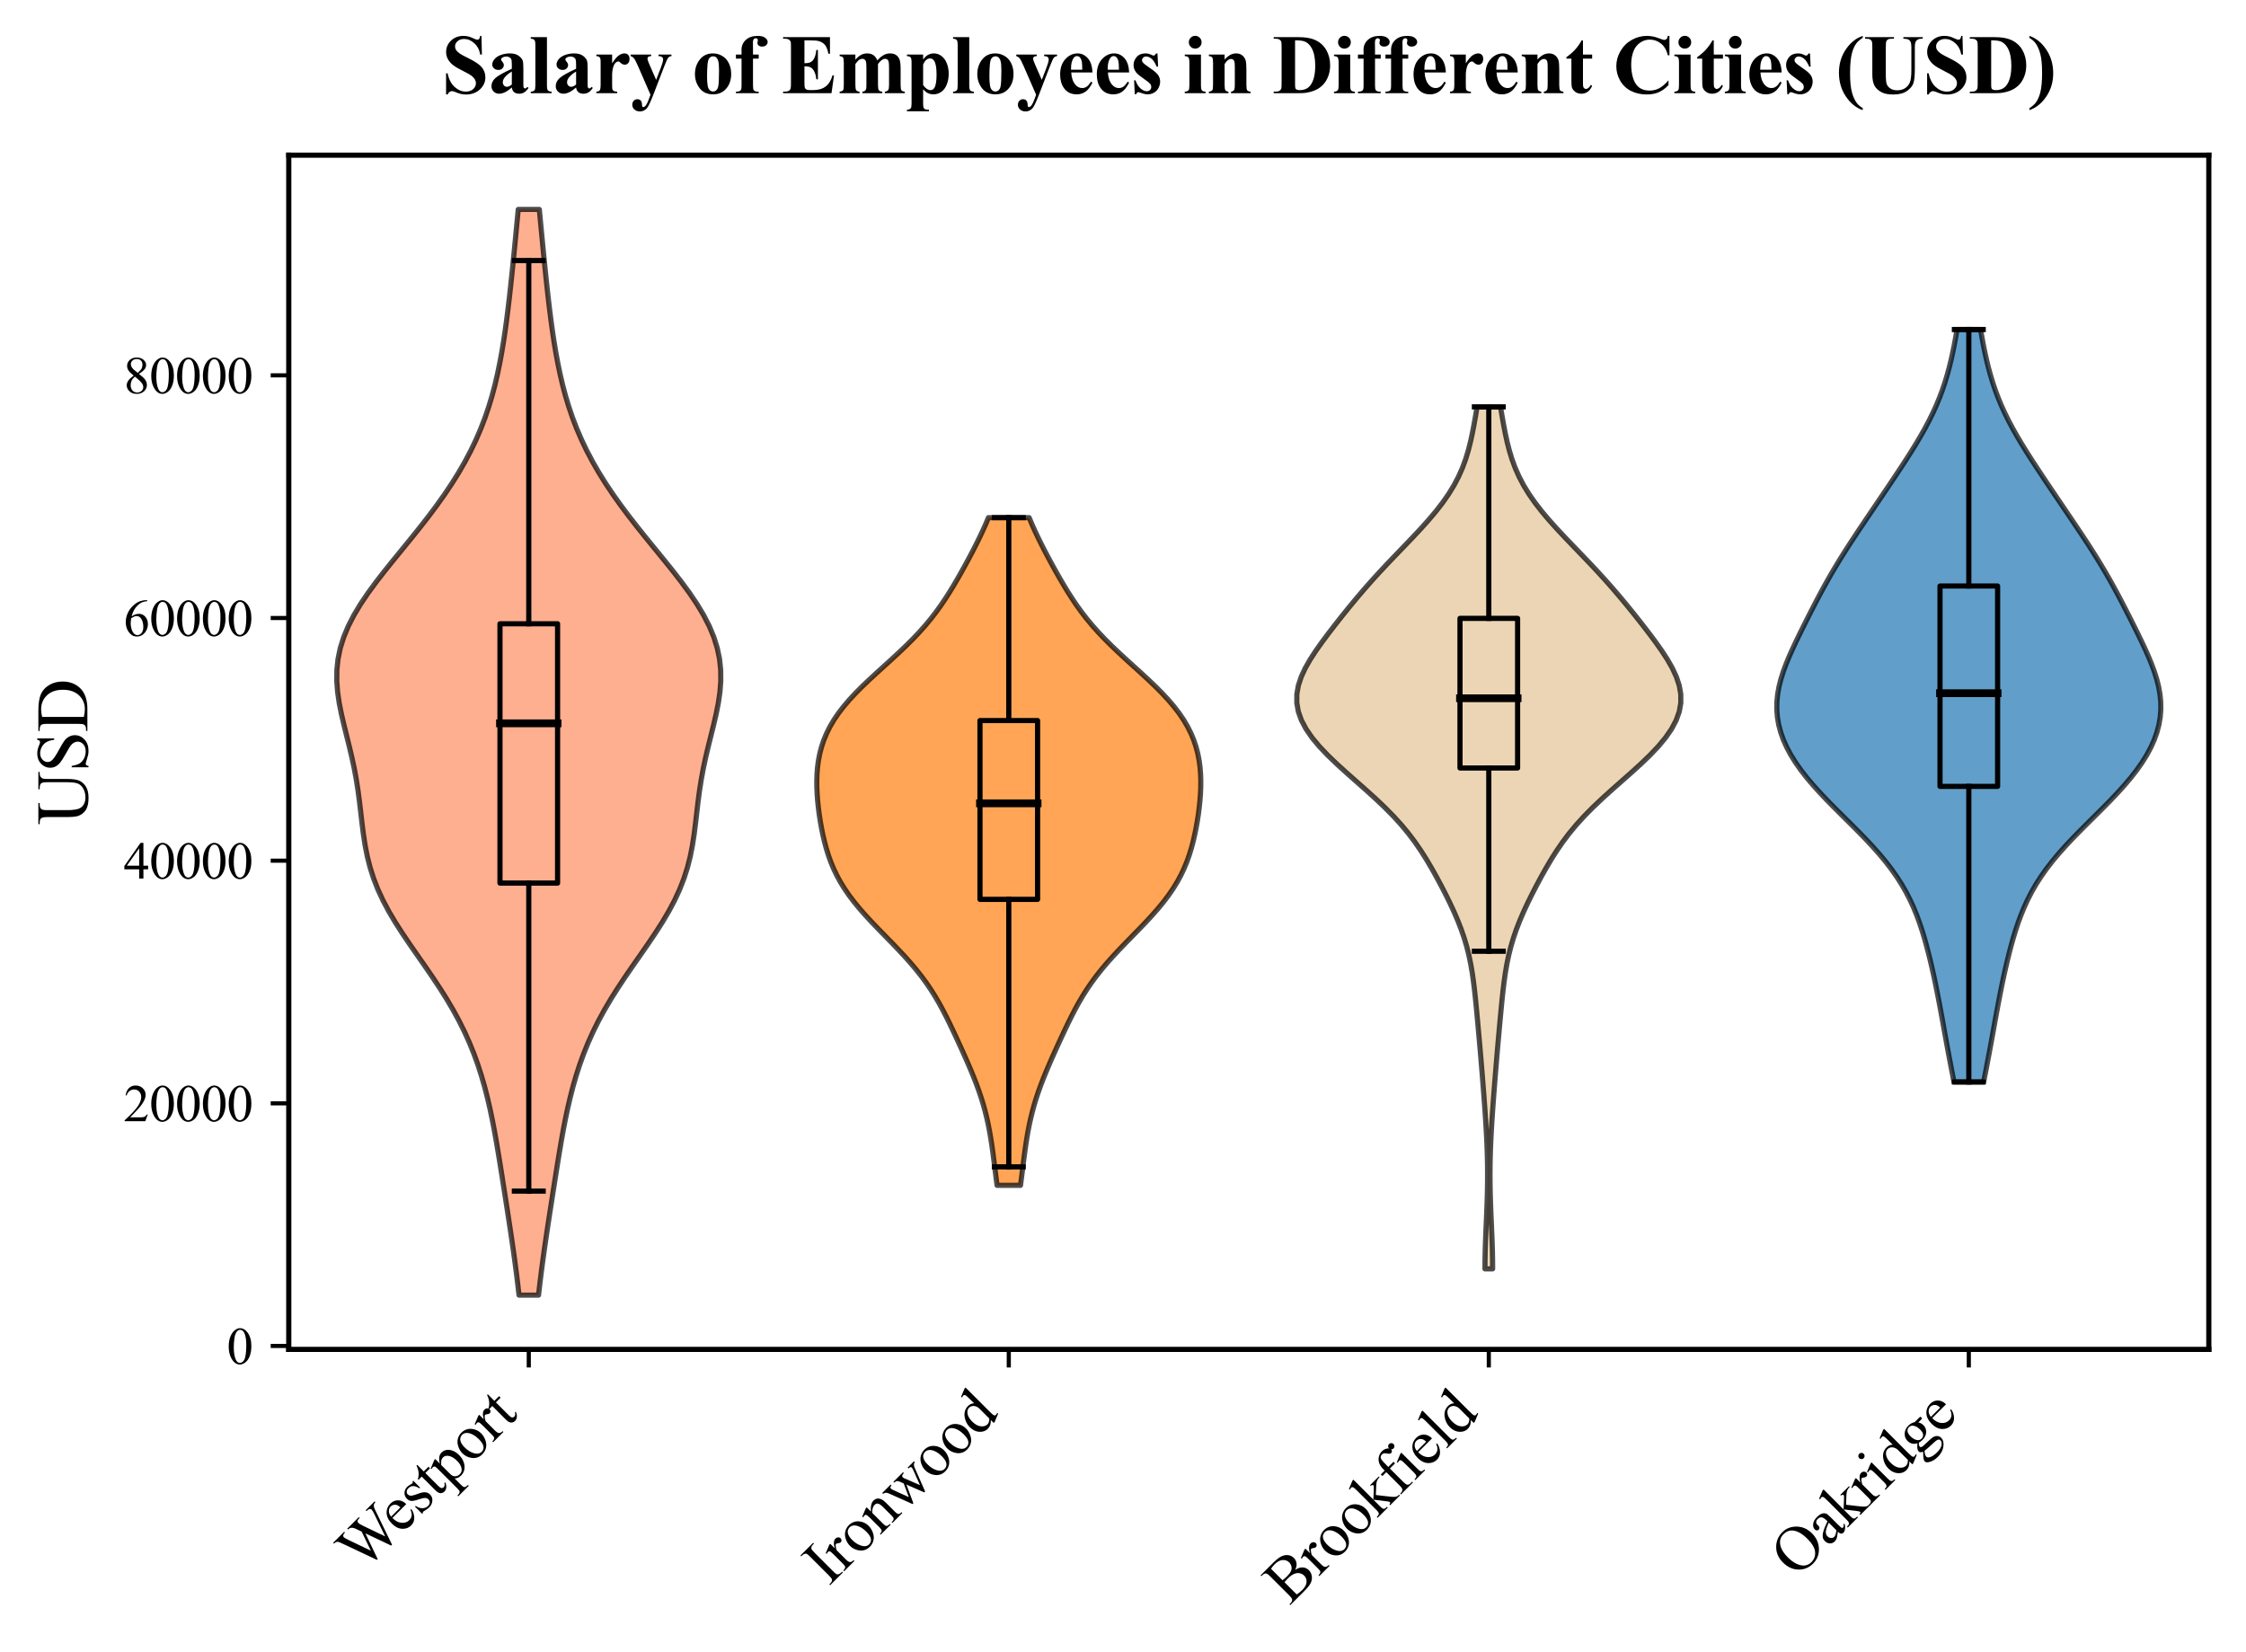 <?xml version="1.0" encoding="utf-8" standalone="no"?>
<!DOCTYPE svg PUBLIC "-//W3C//DTD SVG 1.1//EN"
  "http://www.w3.org/Graphics/SVG/1.1/DTD/svg11.dtd">
<svg xmlns:xlink="http://www.w3.org/1999/xlink" width="434.906pt" height="319.988pt" viewBox="0 0 434.906 319.988" xmlns="http://www.w3.org/2000/svg" version="1.1">
 <defs>
  <style type="text/css">*{stroke-linejoin: round; stroke-linecap: butt}</style>
 </defs>
 <g id="figure_1">
  <g id="patch_1">
   <path d="M 0 319.988 
L 434.906 319.988 
L 434.906 0 
L 0 0 
z
" style="fill: #ffffff"/>
  </g>
  <g id="axes_1">
   <g id="patch_2">
    <path d="M 55.916 261.318 
L 427.706 261.318 
L 427.706 30.045 
L 55.916 30.045 
z
" style="fill: #ffffff"/>
   </g>
   <g id="PolyCollection_1">
    <defs>
     <path id="mff3027953d" d="M 104.28 -69.182 
L 100.499 -69.182 
L 100.254 -71.306 
L 99.993 -73.429 
L 99.715 -75.553 
L 99.422 -77.677 
L 99.116 -79.801 
L 98.801 -81.924 
L 98.478 -84.048 
L 98.151 -86.172 
L 97.821 -88.295 
L 97.489 -90.419 
L 97.155 -92.543 
L 96.816 -94.667 
L 96.469 -96.79 
L 96.109 -98.914 
L 95.728 -101.038 
L 95.32 -103.162 
L 94.874 -105.285 
L 94.382 -107.409 
L 93.835 -109.533 
L 93.223 -111.656 
L 92.537 -113.78 
L 91.769 -115.904 
L 90.91 -118.028 
L 89.954 -120.151 
L 88.899 -122.275 
L 87.743 -124.399 
L 86.492 -126.522 
L 85.154 -128.646 
L 83.745 -130.77 
L 82.286 -132.894 
L 80.804 -135.017 
L 79.329 -137.141 
L 77.895 -139.265 
L 76.534 -141.389 
L 75.277 -143.512 
L 74.149 -145.636 
L 73.166 -147.76 
L 72.337 -149.883 
L 71.66 -152.007 
L 71.121 -154.131 
L 70.702 -156.255 
L 70.373 -158.378 
L 70.102 -160.502 
L 69.858 -162.626 
L 69.608 -164.749 
L 69.327 -166.873 
L 68.995 -168.997 
L 68.603 -171.121 
L 68.151 -173.244 
L 67.651 -175.368 
L 67.122 -177.492 
L 66.594 -179.616 
L 66.101 -181.739 
L 65.68 -183.863 
L 65.372 -185.987 
L 65.211 -188.11 
L 65.229 -190.234 
L 65.45 -192.358 
L 65.89 -194.482 
L 66.554 -196.605 
L 67.437 -198.729 
L 68.526 -200.853 
L 69.799 -202.977 
L 71.229 -205.1 
L 72.784 -207.224 
L 74.431 -209.348 
L 76.137 -211.471 
L 77.87 -213.595 
L 79.6 -215.719 
L 81.305 -217.843 
L 82.961 -219.966 
L 84.552 -222.09 
L 86.064 -224.214 
L 87.487 -226.337 
L 88.814 -228.461 
L 90.038 -230.585 
L 91.159 -232.709 
L 92.176 -234.832 
L 93.091 -236.956 
L 93.908 -239.08 
L 94.633 -241.204 
L 95.274 -243.327 
L 95.838 -245.451 
L 96.336 -247.575 
L 96.775 -249.698 
L 97.166 -251.822 
L 97.516 -253.946 
L 97.833 -256.07 
L 98.123 -258.193 
L 98.39 -260.317 
L 98.64 -262.441 
L 98.877 -264.564 
L 99.102 -266.688 
L 99.32 -268.812 
L 99.531 -270.936 
L 99.739 -273.059 
L 99.943 -275.183 
L 100.146 -277.307 
L 100.348 -279.431 
L 104.431 -279.431 
L 104.431 -279.431 
L 104.633 -277.307 
L 104.836 -275.183 
L 105.041 -273.059 
L 105.248 -270.936 
L 105.46 -268.812 
L 105.677 -266.688 
L 105.903 -264.564 
L 106.139 -262.441 
L 106.389 -260.317 
L 106.657 -258.193 
L 106.946 -256.07 
L 107.263 -253.946 
L 107.613 -251.822 
L 108.004 -249.698 
L 108.444 -247.575 
L 108.941 -245.451 
L 109.506 -243.327 
L 110.146 -241.204 
L 110.871 -239.08 
L 111.688 -236.956 
L 112.603 -234.832 
L 113.62 -232.709 
L 114.741 -230.585 
L 115.966 -228.461 
L 117.292 -226.337 
L 118.715 -224.214 
L 120.228 -222.09 
L 121.819 -219.966 
L 123.475 -217.843 
L 125.179 -215.719 
L 126.91 -213.595 
L 128.642 -211.471 
L 130.348 -209.348 
L 131.995 -207.224 
L 133.55 -205.1 
L 134.98 -202.977 
L 136.254 -200.853 
L 137.343 -198.729 
L 138.226 -196.605 
L 138.889 -194.482 
L 139.329 -192.358 
L 139.551 -190.234 
L 139.569 -188.11 
L 139.408 -185.987 
L 139.099 -183.863 
L 138.679 -181.739 
L 138.185 -179.616 
L 137.657 -177.492 
L 137.129 -175.368 
L 136.628 -173.244 
L 136.177 -171.121 
L 135.785 -168.997 
L 135.453 -166.873 
L 135.171 -164.749 
L 134.921 -162.626 
L 134.677 -160.502 
L 134.407 -158.378 
L 134.078 -156.255 
L 133.658 -154.131 
L 133.12 -152.007 
L 132.442 -149.883 
L 131.613 -147.76 
L 130.63 -145.636 
L 129.502 -143.512 
L 128.245 -141.389 
L 126.884 -139.265 
L 125.45 -137.141 
L 123.976 -135.017 
L 122.494 -132.894 
L 121.035 -130.77 
L 119.626 -128.646 
L 118.288 -126.522 
L 117.036 -124.399 
L 115.881 -122.275 
L 114.825 -120.151 
L 113.87 -118.028 
L 113.011 -115.904 
L 112.242 -113.78 
L 111.556 -111.656 
L 110.944 -109.533 
L 110.397 -107.409 
L 109.906 -105.285 
L 109.46 -103.162 
L 109.051 -101.038 
L 108.67 -98.914 
L 108.31 -96.79 
L 107.963 -94.667 
L 107.625 -92.543 
L 107.291 -90.419 
L 106.959 -88.295 
L 106.629 -86.172 
L 106.301 -84.048 
L 105.979 -81.924 
L 105.663 -79.801 
L 105.358 -77.677 
L 105.065 -75.553 
L 104.787 -73.429 
L 104.525 -71.306 
L 104.28 -69.182 
z
" style="stroke: #000000; stroke-opacity: 0.7"/>
    </defs>
    <g clip-path="url(#p169c43781b)">
     <use xlink:href="#mff3027953d" x="0" y="319.988" style="fill: #fc8d62; fill-opacity: 0.7; stroke: #000000; stroke-opacity: 0.7"/>
    </g>
   </g>
   <g id="PolyCollection_2">
    <defs>
     <path id="m9a4034738a" d="M 197.608 -90.444 
L 193.066 -90.444 
L 192.899 -91.75 
L 192.734 -93.056 
L 192.571 -94.362 
L 192.404 -95.668 
L 192.231 -96.974 
L 192.046 -98.28 
L 191.843 -99.586 
L 191.617 -100.892 
L 191.362 -102.198 
L 191.075 -103.504 
L 190.751 -104.81 
L 190.389 -106.116 
L 189.987 -107.422 
L 189.547 -108.728 
L 189.072 -110.034 
L 188.564 -111.341 
L 188.029 -112.647 
L 187.472 -113.953 
L 186.898 -115.259 
L 186.312 -116.565 
L 185.717 -117.871 
L 185.115 -119.177 
L 184.503 -120.483 
L 183.878 -121.789 
L 183.233 -123.095 
L 182.56 -124.401 
L 181.848 -125.707 
L 181.087 -127.013 
L 180.267 -128.319 
L 179.38 -129.625 
L 178.42 -130.931 
L 177.386 -132.237 
L 176.281 -133.543 
L 175.113 -134.85 
L 173.892 -136.156 
L 172.635 -137.462 
L 171.359 -138.768 
L 170.085 -140.074 
L 168.834 -141.38 
L 167.624 -142.686 
L 166.474 -143.992 
L 165.399 -145.298 
L 164.41 -146.604 
L 163.513 -147.91 
L 162.711 -149.216 
L 162.003 -150.522 
L 161.384 -151.828 
L 160.847 -153.134 
L 160.382 -154.44 
L 159.981 -155.746 
L 159.632 -157.052 
L 159.329 -158.359 
L 159.064 -159.665 
L 158.833 -160.971 
L 158.632 -162.277 
L 158.464 -163.583 
L 158.327 -164.889 
L 158.228 -166.195 
L 158.169 -167.501 
L 158.158 -168.807 
L 158.201 -170.113 
L 158.306 -171.419 
L 158.48 -172.725 
L 158.733 -174.031 
L 159.074 -175.337 
L 159.51 -176.643 
L 160.051 -177.949 
L 160.703 -179.255 
L 161.471 -180.562 
L 162.357 -181.868 
L 163.36 -183.174 
L 164.474 -184.48 
L 165.69 -185.786 
L 166.992 -187.092 
L 168.362 -188.398 
L 169.778 -189.704 
L 171.217 -191.01 
L 172.656 -192.316 
L 174.07 -193.622 
L 175.441 -194.928 
L 176.752 -196.234 
L 177.992 -197.54 
L 179.155 -198.846 
L 180.239 -200.152 
L 181.249 -201.458 
L 182.19 -202.764 
L 183.073 -204.071 
L 183.906 -205.377 
L 184.701 -206.683 
L 185.466 -207.989 
L 186.208 -209.295 
L 186.93 -210.601 
L 187.636 -211.907 
L 188.324 -213.213 
L 188.993 -214.519 
L 189.639 -215.825 
L 190.257 -217.131 
L 190.845 -218.437 
L 191.396 -219.743 
L 199.278 -219.743 
L 199.278 -219.743 
L 199.83 -218.437 
L 200.417 -217.131 
L 201.036 -215.825 
L 201.681 -214.519 
L 202.35 -213.213 
L 203.038 -211.907 
L 203.744 -210.601 
L 204.467 -209.295 
L 205.208 -207.989 
L 205.973 -206.683 
L 206.768 -205.377 
L 207.602 -204.071 
L 208.484 -202.764 
L 209.426 -201.458 
L 210.435 -200.152 
L 211.52 -198.846 
L 212.682 -197.54 
L 213.922 -196.234 
L 215.233 -194.928 
L 216.604 -193.622 
L 218.019 -192.316 
L 219.457 -191.01 
L 220.896 -189.704 
L 222.313 -188.398 
L 223.683 -187.092 
L 224.985 -185.786 
L 226.2 -184.48 
L 227.314 -183.174 
L 228.317 -181.868 
L 229.204 -180.562 
L 229.972 -179.255 
L 230.624 -177.949 
L 231.164 -176.643 
L 231.601 -175.337 
L 231.941 -174.031 
L 232.194 -172.725 
L 232.369 -171.419 
L 232.473 -170.113 
L 232.516 -168.807 
L 232.505 -167.501 
L 232.447 -166.195 
L 232.347 -164.889 
L 232.211 -163.583 
L 232.042 -162.277 
L 231.842 -160.971 
L 231.61 -159.665 
L 231.345 -158.359 
L 231.042 -157.052 
L 230.694 -155.746 
L 230.292 -154.44 
L 229.827 -153.134 
L 229.29 -151.828 
L 228.671 -150.522 
L 227.963 -149.216 
L 227.161 -147.91 
L 226.265 -146.604 
L 225.275 -145.298 
L 224.2 -143.992 
L 223.05 -142.686 
L 221.841 -141.38 
L 220.589 -140.074 
L 219.315 -138.768 
L 218.04 -137.462 
L 216.782 -136.156 
L 215.561 -134.85 
L 214.393 -133.543 
L 213.288 -132.237 
L 212.254 -130.931 
L 211.295 -129.625 
L 210.408 -128.319 
L 209.588 -127.013 
L 208.827 -125.707 
L 208.115 -124.401 
L 207.441 -123.095 
L 206.797 -121.789 
L 206.172 -120.483 
L 205.56 -119.177 
L 204.957 -117.871 
L 204.362 -116.565 
L 203.776 -115.259 
L 203.203 -113.953 
L 202.646 -112.647 
L 202.111 -111.341 
L 201.603 -110.034 
L 201.127 -108.728 
L 200.687 -107.422 
L 200.286 -106.116 
L 199.924 -104.81 
L 199.6 -103.504 
L 199.312 -102.198 
L 199.058 -100.892 
L 198.832 -99.586 
L 198.629 -98.28 
L 198.443 -96.974 
L 198.27 -95.668 
L 198.104 -94.362 
L 197.94 -93.056 
L 197.776 -91.75 
L 197.608 -90.444 
z
" style="stroke: #000000; stroke-opacity: 0.7"/>
    </defs>
    <g clip-path="url(#p169c43781b)">
     <use xlink:href="#m9a4034738a" x="0" y="319.988" style="fill: #ff7f0e; fill-opacity: 0.7; stroke: #000000; stroke-opacity: 0.7"/>
    </g>
   </g>
   <g id="PolyCollection_3">
    <defs>
     <path id="mf29c69cd4f" d="M 289.029 -74.267 
L 287.54 -74.267 
L 287.551 -75.953 
L 287.584 -77.639 
L 287.635 -79.325 
L 287.7 -81.011 
L 287.772 -82.697 
L 287.845 -84.383 
L 287.914 -86.069 
L 287.972 -87.755 
L 288.016 -89.441 
L 288.042 -91.128 
L 288.049 -92.814 
L 288.034 -94.5 
L 287.999 -96.186 
L 287.944 -97.872 
L 287.87 -99.558 
L 287.78 -101.244 
L 287.678 -102.93 
L 287.564 -104.616 
L 287.443 -106.302 
L 287.317 -107.989 
L 287.187 -109.675 
L 287.054 -111.361 
L 286.917 -113.047 
L 286.777 -114.733 
L 286.634 -116.419 
L 286.487 -118.105 
L 286.337 -119.791 
L 286.185 -121.477 
L 286.029 -123.163 
L 285.87 -124.85 
L 285.703 -126.536 
L 285.522 -128.222 
L 285.317 -129.908 
L 285.076 -131.594 
L 284.787 -133.28 
L 284.437 -134.966 
L 284.016 -136.652 
L 283.516 -138.338 
L 282.935 -140.024 
L 282.278 -141.711 
L 281.553 -143.397 
L 280.77 -145.083 
L 279.94 -146.769 
L 279.072 -148.455 
L 278.168 -150.141 
L 277.225 -151.827 
L 276.229 -153.513 
L 275.164 -155.199 
L 274.006 -156.885 
L 272.737 -158.572 
L 271.338 -160.258 
L 269.805 -161.944 
L 268.14 -163.63 
L 266.362 -165.316 
L 264.5 -167.002 
L 262.592 -168.688 
L 260.686 -170.374 
L 258.831 -172.06 
L 257.077 -173.746 
L 255.475 -175.433 
L 254.071 -177.119 
L 252.904 -178.805 
L 252.007 -180.491 
L 251.404 -182.177 
L 251.106 -183.863 
L 251.112 -185.549 
L 251.407 -187.235 
L 251.965 -188.921 
L 252.747 -190.607 
L 253.709 -192.294 
L 254.807 -193.98 
L 256.001 -195.666 
L 257.258 -197.352 
L 258.557 -199.038 
L 259.887 -200.724 
L 261.246 -202.41 
L 262.64 -204.096 
L 264.076 -205.782 
L 265.559 -207.468 
L 267.093 -209.155 
L 268.67 -210.841 
L 270.281 -212.527 
L 271.906 -214.213 
L 273.521 -215.899 
L 275.1 -217.585 
L 276.614 -219.271 
L 278.037 -220.957 
L 279.344 -222.643 
L 280.518 -224.329 
L 281.549 -226.016 
L 282.434 -227.702 
L 283.181 -229.388 
L 283.801 -231.074 
L 284.315 -232.76 
L 284.743 -234.446 
L 285.109 -236.132 
L 285.433 -237.818 
L 285.731 -239.504 
L 286.014 -241.191 
L 290.555 -241.191 
L 290.555 -241.191 
L 290.839 -239.504 
L 291.137 -237.818 
L 291.46 -236.132 
L 291.826 -234.446 
L 292.255 -232.76 
L 292.768 -231.074 
L 293.389 -229.388 
L 294.135 -227.702 
L 295.02 -226.016 
L 296.051 -224.329 
L 297.226 -222.643 
L 298.533 -220.957 
L 299.955 -219.271 
L 301.469 -217.585 
L 303.048 -215.899 
L 304.664 -214.213 
L 306.289 -212.527 
L 307.899 -210.841 
L 309.477 -209.155 
L 311.01 -207.468 
L 312.494 -205.782 
L 313.93 -204.096 
L 315.323 -202.41 
L 316.683 -200.724 
L 318.012 -199.038 
L 319.311 -197.352 
L 320.568 -195.666 
L 321.762 -193.98 
L 322.86 -192.294 
L 323.823 -190.607 
L 324.604 -188.921 
L 325.162 -187.235 
L 325.457 -185.549 
L 325.464 -183.863 
L 325.166 -182.177 
L 324.562 -180.491 
L 323.666 -178.805 
L 322.499 -177.119 
L 321.094 -175.433 
L 319.492 -173.746 
L 317.739 -172.06 
L 315.883 -170.374 
L 313.977 -168.688 
L 312.069 -167.002 
L 310.207 -165.316 
L 308.429 -163.63 
L 306.765 -161.944 
L 305.231 -160.258 
L 303.833 -158.572 
L 302.563 -156.885 
L 301.406 -155.199 
L 300.34 -153.513 
L 299.345 -151.827 
L 298.401 -150.141 
L 297.497 -148.455 
L 296.629 -146.769 
L 295.8 -145.083 
L 295.016 -143.397 
L 294.291 -141.711 
L 293.634 -140.024 
L 293.054 -138.338 
L 292.554 -136.652 
L 292.132 -134.966 
L 291.782 -133.28 
L 291.493 -131.594 
L 291.253 -129.908 
L 291.048 -128.222 
L 290.866 -126.536 
L 290.699 -124.85 
L 290.54 -123.163 
L 290.385 -121.477 
L 290.232 -119.791 
L 290.082 -118.105 
L 289.935 -116.419 
L 289.792 -114.733 
L 289.652 -113.047 
L 289.516 -111.361 
L 289.382 -109.675 
L 289.252 -107.989 
L 289.126 -106.302 
L 289.005 -104.616 
L 288.892 -102.93 
L 288.789 -101.244 
L 288.699 -99.558 
L 288.626 -97.872 
L 288.57 -96.186 
L 288.535 -94.5 
L 288.521 -92.814 
L 288.527 -91.128 
L 288.553 -89.441 
L 288.597 -87.755 
L 288.656 -86.069 
L 288.724 -84.383 
L 288.798 -82.697 
L 288.87 -81.011 
L 288.934 -79.325 
L 288.986 -77.639 
L 289.018 -75.953 
L 289.029 -74.267 
z
" style="stroke: #000000; stroke-opacity: 0.7"/>
    </defs>
    <g clip-path="url(#p169c43781b)">
     <use xlink:href="#mf29c69cd4f" x="0" y="319.988" style="fill: #e5c494; fill-opacity: 0.7; stroke: #000000; stroke-opacity: 0.7"/>
    </g>
   </g>
   <g id="PolyCollection_4">
    <defs>
     <path id="m942dd585ad" d="M 384.103 -110.46 
L 378.361 -110.46 
L 378.075 -111.932 
L 377.789 -113.404 
L 377.508 -114.876 
L 377.231 -116.347 
L 376.959 -117.819 
L 376.691 -119.291 
L 376.425 -120.763 
L 376.159 -122.235 
L 375.891 -123.707 
L 375.618 -125.179 
L 375.339 -126.65 
L 375.05 -128.122 
L 374.75 -129.594 
L 374.437 -131.066 
L 374.109 -132.538 
L 373.765 -134.01 
L 373.401 -135.482 
L 373.014 -136.953 
L 372.599 -138.425 
L 372.148 -139.897 
L 371.655 -141.369 
L 371.11 -142.841 
L 370.504 -144.313 
L 369.826 -145.785 
L 369.068 -147.257 
L 368.222 -148.728 
L 367.282 -150.2 
L 366.244 -151.672 
L 365.111 -153.144 
L 363.886 -154.616 
L 362.577 -156.088 
L 361.198 -157.56 
L 359.765 -159.031 
L 358.295 -160.503 
L 356.81 -161.975 
L 355.332 -163.447 
L 353.882 -164.919 
L 352.482 -166.391 
L 351.149 -167.863 
L 349.9 -169.334 
L 348.751 -170.806 
L 347.712 -172.278 
L 346.792 -173.75 
L 345.999 -175.222 
L 345.337 -176.694 
L 344.811 -178.166 
L 344.421 -179.637 
L 344.169 -181.109 
L 344.053 -182.581 
L 344.07 -184.053 
L 344.214 -185.525 
L 344.477 -186.997 
L 344.847 -188.469 
L 345.312 -189.94 
L 345.856 -191.412 
L 346.464 -192.884 
L 347.12 -194.356 
L 347.811 -195.828 
L 348.525 -197.3 
L 349.254 -198.772 
L 349.993 -200.243 
L 350.742 -201.715 
L 351.501 -203.187 
L 352.275 -204.659 
L 353.068 -206.131 
L 353.885 -207.603 
L 354.729 -209.075 
L 355.602 -210.546 
L 356.503 -212.018 
L 357.431 -213.49 
L 358.381 -214.962 
L 359.349 -216.434 
L 360.33 -217.906 
L 361.32 -219.378 
L 362.315 -220.849 
L 363.311 -222.321 
L 364.307 -223.793 
L 365.301 -225.265 
L 366.29 -226.737 
L 367.273 -228.209 
L 368.245 -229.681 
L 369.201 -231.152 
L 370.137 -232.624 
L 371.044 -234.096 
L 371.916 -235.568 
L 372.747 -237.04 
L 373.528 -238.512 
L 374.256 -239.984 
L 374.927 -241.455 
L 375.539 -242.927 
L 376.093 -244.399 
L 376.592 -245.871 
L 377.039 -247.343 
L 377.44 -248.815 
L 377.8 -250.287 
L 378.126 -251.758 
L 378.424 -253.23 
L 378.698 -254.702 
L 378.954 -256.174 
L 383.511 -256.174 
L 383.511 -256.174 
L 383.766 -254.702 
L 384.04 -253.23 
L 384.338 -251.758 
L 384.664 -250.287 
L 385.025 -248.815 
L 385.426 -247.343 
L 385.873 -245.871 
L 386.371 -244.399 
L 386.925 -242.927 
L 387.538 -241.455 
L 388.208 -239.984 
L 388.936 -238.512 
L 389.718 -237.04 
L 390.548 -235.568 
L 391.42 -234.096 
L 392.328 -232.624 
L 393.263 -231.152 
L 394.22 -229.681 
L 395.192 -228.209 
L 396.174 -226.737 
L 397.163 -225.265 
L 398.157 -223.793 
L 399.153 -222.321 
L 400.149 -220.849 
L 401.144 -219.378 
L 402.134 -217.906 
L 403.115 -216.434 
L 404.084 -214.962 
L 405.034 -213.49 
L 405.961 -212.018 
L 406.863 -210.546 
L 407.735 -209.075 
L 408.579 -207.603 
L 409.396 -206.131 
L 410.189 -204.659 
L 410.963 -203.187 
L 411.722 -201.715 
L 412.471 -200.243 
L 413.21 -198.772 
L 413.939 -197.3 
L 414.653 -195.828 
L 415.344 -194.356 
L 416.001 -192.884 
L 416.608 -191.412 
L 417.152 -189.94 
L 417.617 -188.469 
L 417.987 -186.997 
L 418.25 -185.525 
L 418.394 -184.053 
L 418.411 -182.581 
L 418.295 -181.109 
L 418.043 -179.637 
L 417.654 -178.166 
L 417.127 -176.694 
L 416.465 -175.222 
L 415.672 -173.75 
L 414.752 -172.278 
L 413.713 -170.806 
L 412.564 -169.334 
L 411.316 -167.863 
L 409.983 -166.391 
L 408.582 -164.919 
L 407.132 -163.447 
L 405.654 -161.975 
L 404.169 -160.503 
L 402.7 -159.031 
L 401.266 -157.56 
L 399.887 -156.088 
L 398.579 -154.616 
L 397.353 -153.144 
L 396.22 -151.672 
L 395.183 -150.2 
L 394.242 -148.728 
L 393.396 -147.257 
L 392.638 -145.785 
L 391.961 -144.313 
L 391.354 -142.841 
L 390.809 -141.369 
L 390.316 -139.897 
L 389.866 -138.425 
L 389.45 -136.953 
L 389.063 -135.482 
L 388.699 -134.01 
L 388.355 -132.538 
L 388.028 -131.066 
L 387.715 -129.594 
L 387.415 -128.122 
L 387.126 -126.65 
L 386.846 -125.179 
L 386.573 -123.707 
L 386.305 -122.235 
L 386.04 -120.763 
L 385.774 -119.291 
L 385.506 -117.819 
L 385.233 -116.347 
L 384.956 -114.876 
L 384.675 -113.404 
L 384.39 -111.932 
L 384.103 -110.46 
z
" style="stroke: #000000; stroke-opacity: 0.7"/>
    </defs>
    <g clip-path="url(#p169c43781b)">
     <use xlink:href="#m942dd585ad" x="0" y="319.988" style="fill: #1f77b4; fill-opacity: 0.7; stroke: #000000; stroke-opacity: 0.7"/>
    </g>
   </g>
   <g id="matplotlib.axis_1">
    <g id="xtick_1">
     <g id="line2d_1">
      <defs>
       <path id="mb7fc8ee839" d="M 0 0 
L 0 3.5 
" style="stroke: #000000; stroke-width: 0.8"/>
      </defs>
      <g>
       <use xlink:href="#mb7fc8ee839" x="102.39" y="261.318" style="stroke: #000000; stroke-width: 0.8"/>
      </g>
     </g>
     <g id="text_1">
      <!-- Westport -->
      <g transform="translate(70.15 304.635) rotate(-45) scale(0.12 -0.12)">
       <defs>
        <path id="TimesNewRomanPSMT-57" d="M 5991 4238 
L 5991 4122 
Q 5825 4122 5722 4062 
Q 5619 4003 5525 3841 
Q 5463 3731 5328 3319 
L 4147 -97 
L 4022 -97 
L 3056 2613 
L 2097 -97 
L 1984 -97 
L 725 3422 
Q 584 3816 547 3888 
Q 484 4006 376 4064 
Q 269 4122 84 4122 
L 84 4238 
L 1653 4238 
L 1653 4122 
L 1578 4122 
Q 1413 4122 1325 4047 
Q 1238 3972 1238 3866 
Q 1238 3756 1375 3363 
L 2209 984 
L 2913 3006 
L 2788 3363 
L 2688 3647 
Q 2622 3803 2541 3922 
Q 2500 3981 2441 4022 
Q 2363 4078 2284 4103 
Q 2225 4122 2097 4122 
L 2097 4238 
L 3747 4238 
L 3747 4122 
L 3634 4122 
Q 3459 4122 3378 4047 
Q 3297 3972 3297 3844 
Q 3297 3684 3438 3288 
L 4250 984 
L 5056 3319 
Q 5194 3706 5194 3856 
Q 5194 3928 5148 3990 
Q 5103 4053 5034 4078 
Q 4916 4122 4725 4122 
L 4725 4238 
L 5991 4238 
z
" transform="scale(0.016)"/>
        <path id="TimesNewRomanPSMT-65" d="M 681 1784 
Q 678 1147 991 784 
Q 1303 422 1725 422 
Q 2006 422 2214 576 
Q 2422 731 2563 1106 
L 2659 1044 
Q 2594 616 2278 264 
Q 1963 -88 1488 -88 
Q 972 -88 605 314 
Q 238 716 238 1394 
Q 238 2128 614 2539 
Q 991 2950 1559 2950 
Q 2041 2950 2350 2633 
Q 2659 2316 2659 1784 
L 681 1784 
z
M 681 1966 
L 2006 1966 
Q 1991 2241 1941 2353 
Q 1863 2528 1708 2628 
Q 1553 2728 1384 2728 
Q 1125 2728 920 2526 
Q 716 2325 681 1966 
z
" transform="scale(0.016)"/>
        <path id="TimesNewRomanPSMT-73" d="M 2050 2947 
L 2050 1972 
L 1947 1972 
Q 1828 2431 1642 2597 
Q 1456 2763 1169 2763 
Q 950 2763 815 2647 
Q 681 2531 681 2391 
Q 681 2216 781 2091 
Q 878 1963 1175 1819 
L 1631 1597 
Q 2266 1288 2266 781 
Q 2266 391 1970 151 
Q 1675 -88 1309 -88 
Q 1047 -88 709 6 
Q 606 38 541 38 
Q 469 38 428 -44 
L 325 -44 
L 325 978 
L 428 978 
Q 516 541 762 319 
Q 1009 97 1316 97 
Q 1531 97 1667 223 
Q 1803 350 1803 528 
Q 1803 744 1651 891 
Q 1500 1038 1047 1263 
Q 594 1488 453 1669 
Q 313 1847 313 2119 
Q 313 2472 555 2709 
Q 797 2947 1181 2947 
Q 1350 2947 1591 2875 
Q 1750 2828 1803 2828 
Q 1853 2828 1881 2850 
Q 1909 2872 1947 2947 
L 2050 2947 
z
" transform="scale(0.016)"/>
        <path id="TimesNewRomanPSMT-74" d="M 1031 3803 
L 1031 2863 
L 1700 2863 
L 1700 2644 
L 1031 2644 
L 1031 788 
Q 1031 509 1111 412 
Q 1191 316 1316 316 
Q 1419 316 1516 380 
Q 1613 444 1666 569 
L 1788 569 
Q 1678 263 1478 108 
Q 1278 -47 1066 -47 
Q 922 -47 784 33 
Q 647 113 581 261 
Q 516 409 516 719 
L 516 2644 
L 63 2644 
L 63 2747 
Q 234 2816 414 2980 
Q 594 3144 734 3369 
Q 806 3488 934 3803 
L 1031 3803 
z
" transform="scale(0.016)"/>
        <path id="TimesNewRomanPSMT-70" d="M -6 2578 
L 875 2934 
L 994 2934 
L 994 2266 
Q 1216 2644 1439 2795 
Q 1663 2947 1909 2947 
Q 2341 2947 2628 2609 
Q 2981 2197 2981 1534 
Q 2981 794 2556 309 
Q 2206 -88 1675 -88 
Q 1444 -88 1275 -22 
Q 1150 25 994 166 
L 994 -706 
Q 994 -1000 1030 -1079 
Q 1066 -1159 1155 -1206 
Q 1244 -1253 1478 -1253 
L 1478 -1369 
L -22 -1369 
L -22 -1253 
L 56 -1253 
Q 228 -1256 350 -1188 
Q 409 -1153 442 -1076 
Q 475 -1000 475 -688 
L 475 2019 
Q 475 2297 450 2372 
Q 425 2447 370 2484 
Q 316 2522 222 2522 
Q 147 2522 31 2478 
L -6 2578 
z
M 994 2081 
L 994 1013 
Q 994 666 1022 556 
Q 1066 375 1236 237 
Q 1406 100 1666 100 
Q 1978 100 2172 344 
Q 2425 663 2425 1241 
Q 2425 1897 2138 2250 
Q 1938 2494 1663 2494 
Q 1513 2494 1366 2419 
Q 1253 2363 994 2081 
z
" transform="scale(0.016)"/>
        <path id="TimesNewRomanPSMT-6f" d="M 1600 2947 
Q 2250 2947 2644 2453 
Q 2978 2031 2978 1484 
Q 2978 1100 2793 706 
Q 2609 313 2286 112 
Q 1963 -88 1566 -88 
Q 919 -88 538 428 
Q 216 863 216 1403 
Q 216 1797 411 2186 
Q 606 2575 925 2761 
Q 1244 2947 1600 2947 
z
M 1503 2744 
Q 1338 2744 1170 2645 
Q 1003 2547 900 2300 
Q 797 2053 797 1666 
Q 797 1041 1045 587 
Q 1294 134 1700 134 
Q 2003 134 2200 384 
Q 2397 634 2397 1244 
Q 2397 2006 2069 2444 
Q 1847 2744 1503 2744 
z
" transform="scale(0.016)"/>
        <path id="TimesNewRomanPSMT-72" d="M 1038 2947 
L 1038 2303 
Q 1397 2947 1775 2947 
Q 1947 2947 2059 2842 
Q 2172 2738 2172 2600 
Q 2172 2478 2090 2393 
Q 2009 2309 1897 2309 
Q 1788 2309 1652 2417 
Q 1516 2525 1450 2525 
Q 1394 2525 1328 2463 
Q 1188 2334 1038 2041 
L 1038 669 
Q 1038 431 1097 309 
Q 1138 225 1241 169 
Q 1344 113 1538 113 
L 1538 0 
L 72 0 
L 72 113 
Q 291 113 397 181 
Q 475 231 506 341 
Q 522 394 522 644 
L 522 1753 
Q 522 2253 501 2348 
Q 481 2444 426 2487 
Q 372 2531 291 2531 
Q 194 2531 72 2484 
L 41 2597 
L 906 2947 
L 1038 2947 
z
" transform="scale(0.016)"/>
       </defs>
       <use xlink:href="#TimesNewRomanPSMT-57"/>
       <use xlink:href="#TimesNewRomanPSMT-65" x="86.385"/>
       <use xlink:href="#TimesNewRomanPSMT-73" x="130.77"/>
       <use xlink:href="#TimesNewRomanPSMT-74" x="169.686"/>
       <use xlink:href="#TimesNewRomanPSMT-70" x="197.469"/>
       <use xlink:href="#TimesNewRomanPSMT-6f" x="247.469"/>
       <use xlink:href="#TimesNewRomanPSMT-72" x="297.469"/>
       <use xlink:href="#TimesNewRomanPSMT-74" x="330.77"/>
      </g>
     </g>
    </g>
    <g id="xtick_2">
     <g id="line2d_2">
      <g>
       <use xlink:href="#mb7fc8ee839" x="195.337" y="261.318" style="stroke: #000000; stroke-width: 0.8"/>
      </g>
     </g>
     <g id="text_2">
      <!-- Ironwood -->
      <g transform="translate(160.53 307.202) rotate(-45) scale(0.12 -0.12)">
       <defs>
        <path id="TimesNewRomanPSMT-49" d="M 1975 116 
L 1975 0 
L 159 0 
L 159 116 
L 309 116 
Q 572 116 691 269 
Q 766 369 766 750 
L 766 3488 
Q 766 3809 725 3913 
Q 694 3991 597 4047 
Q 459 4122 309 4122 
L 159 4122 
L 159 4238 
L 1975 4238 
L 1975 4122 
L 1822 4122 
Q 1563 4122 1444 3969 
Q 1366 3869 1366 3488 
L 1366 750 
Q 1366 428 1406 325 
Q 1438 247 1538 191 
Q 1672 116 1822 116 
L 1975 116 
z
" transform="scale(0.016)"/>
        <path id="TimesNewRomanPSMT-6e" d="M 1034 2341 
Q 1538 2947 1994 2947 
Q 2228 2947 2397 2830 
Q 2566 2713 2666 2444 
Q 2734 2256 2734 1869 
L 2734 647 
Q 2734 375 2778 278 
Q 2813 200 2889 156 
Q 2966 113 3172 113 
L 3172 0 
L 1756 0 
L 1756 113 
L 1816 113 
Q 2016 113 2095 173 
Q 2175 234 2206 353 
Q 2219 400 2219 647 
L 2219 1819 
Q 2219 2209 2117 2386 
Q 2016 2563 1775 2563 
Q 1403 2563 1034 2156 
L 1034 647 
Q 1034 356 1069 288 
Q 1113 197 1189 155 
Q 1266 113 1500 113 
L 1500 0 
L 84 0 
L 84 113 
L 147 113 
Q 366 113 442 223 
Q 519 334 519 647 
L 519 1709 
Q 519 2225 495 2337 
Q 472 2450 423 2490 
Q 375 2531 294 2531 
Q 206 2531 84 2484 
L 38 2597 
L 900 2947 
L 1034 2947 
L 1034 2341 
z
" transform="scale(0.016)"/>
        <path id="TimesNewRomanPSMT-77" d="M 41 2863 
L 1241 2863 
L 1241 2747 
Q 1075 2734 1023 2687 
Q 972 2641 972 2553 
Q 972 2456 1025 2319 
L 1638 672 
L 2253 2013 
L 2091 2434 
Q 2016 2622 1894 2694 
Q 1825 2738 1638 2747 
L 1638 2863 
L 3000 2863 
L 3000 2747 
Q 2775 2738 2681 2666 
Q 2619 2616 2619 2506 
Q 2619 2444 2644 2378 
L 3294 734 
L 3897 2319 
Q 3959 2488 3959 2588 
Q 3959 2647 3898 2694 
Q 3838 2741 3659 2747 
L 3659 2863 
L 4563 2863 
L 4563 2747 
Q 4291 2706 4163 2378 
L 3206 -88 
L 3078 -88 
L 2363 1741 
L 1528 -88 
L 1413 -88 
L 494 2319 
Q 403 2547 315 2626 
Q 228 2706 41 2747 
L 41 2863 
z
" transform="scale(0.016)"/>
        <path id="TimesNewRomanPSMT-64" d="M 2222 322 
Q 2013 103 1813 7 
Q 1613 -88 1381 -88 
Q 913 -88 563 304 
Q 213 697 213 1313 
Q 213 1928 600 2439 
Q 988 2950 1597 2950 
Q 1975 2950 2222 2709 
L 2222 3238 
Q 2222 3728 2198 3840 
Q 2175 3953 2125 3993 
Q 2075 4034 2000 4034 
Q 1919 4034 1784 3984 
L 1744 4094 
L 2597 4444 
L 2738 4444 
L 2738 1134 
Q 2738 631 2761 520 
Q 2784 409 2836 365 
Q 2888 322 2956 322 
Q 3041 322 3181 375 
L 3216 266 
L 2366 -88 
L 2222 -88 
L 2222 322 
z
M 2222 541 
L 2222 2016 
Q 2203 2228 2109 2403 
Q 2016 2578 1861 2667 
Q 1706 2756 1559 2756 
Q 1284 2756 1069 2509 
Q 784 2184 784 1559 
Q 784 928 1059 592 
Q 1334 256 1672 256 
Q 1956 256 2222 541 
z
" transform="scale(0.016)"/>
       </defs>
       <use xlink:href="#TimesNewRomanPSMT-49"/>
       <use xlink:href="#TimesNewRomanPSMT-72" x="33.301"/>
       <use xlink:href="#TimesNewRomanPSMT-6f" x="66.602"/>
       <use xlink:href="#TimesNewRomanPSMT-6e" x="116.602"/>
       <use xlink:href="#TimesNewRomanPSMT-77" x="166.602"/>
       <use xlink:href="#TimesNewRomanPSMT-6f" x="238.818"/>
       <use xlink:href="#TimesNewRomanPSMT-6f" x="288.818"/>
       <use xlink:href="#TimesNewRomanPSMT-64" x="338.818"/>
      </g>
     </g>
    </g>
    <g id="xtick_3">
     <g id="line2d_3">
      <g>
       <use xlink:href="#mb7fc8ee839" x="288.285" y="261.318" style="stroke: #000000; stroke-width: 0.8"/>
      </g>
     </g>
     <g id="text_3">
      <!-- Brookfield -->
      <g transform="translate(249.707 310.973) rotate(-45) scale(0.12 -0.12)">
       <defs>
        <path id="TimesNewRomanPSMT-42" d="M 2956 2163 
Q 3397 2069 3616 1863 
Q 3919 1575 3919 1159 
Q 3919 844 3719 555 
Q 3519 266 3170 133 
Q 2822 0 2106 0 
L 106 0 
L 106 116 
L 266 116 
Q 531 116 647 284 
Q 719 394 719 750 
L 719 3488 
Q 719 3881 628 3984 
Q 506 4122 266 4122 
L 106 4122 
L 106 4238 
L 1938 4238 
Q 2450 4238 2759 4163 
Q 3228 4050 3475 3764 
Q 3722 3478 3722 3106 
Q 3722 2788 3528 2536 
Q 3334 2284 2956 2163 
z
M 1319 2331 
Q 1434 2309 1582 2298 
Q 1731 2288 1909 2288 
Q 2366 2288 2595 2386 
Q 2825 2484 2947 2687 
Q 3069 2891 3069 3131 
Q 3069 3503 2766 3765 
Q 2463 4028 1881 4028 
Q 1569 4028 1319 3959 
L 1319 2331 
z
M 1319 306 
Q 1681 222 2034 222 
Q 2600 222 2897 476 
Q 3194 731 3194 1106 
Q 3194 1353 3059 1581 
Q 2925 1809 2622 1940 
Q 2319 2072 1872 2072 
Q 1678 2072 1540 2065 
Q 1403 2059 1319 2044 
L 1319 306 
z
" transform="scale(0.016)"/>
        <path id="TimesNewRomanPSMT-6b" d="M 1047 4444 
L 1047 1597 
L 1775 2259 
Q 2006 2472 2044 2528 
Q 2069 2566 2069 2603 
Q 2069 2666 2017 2711 
Q 1966 2756 1847 2763 
L 1847 2863 
L 3091 2863 
L 3091 2763 
Q 2834 2756 2664 2684 
Q 2494 2613 2291 2428 
L 1556 1750 
L 2291 822 
Q 2597 438 2703 334 
Q 2853 188 2966 144 
Q 3044 113 3238 113 
L 3238 0 
L 1847 0 
L 1847 113 
Q 1966 116 2008 148 
Q 2050 181 2050 241 
Q 2050 313 1925 472 
L 1047 1594 
L 1047 644 
Q 1047 366 1086 278 
Q 1125 191 1197 153 
Q 1269 116 1509 113 
L 1509 0 
L 53 0 
L 53 113 
Q 272 113 381 166 
Q 447 200 481 272 
Q 528 375 528 628 
L 528 3234 
Q 528 3731 506 3842 
Q 484 3953 434 3995 
Q 384 4038 303 4038 
Q 238 4038 106 3984 
L 53 4094 
L 903 4444 
L 1047 4444 
z
" transform="scale(0.016)"/>
        <path id="TimesNewRomanPSMT-66" d="M 1319 2638 
L 1319 756 
Q 1319 356 1406 250 
Q 1522 113 1716 113 
L 1975 113 
L 1975 0 
L 266 0 
L 266 113 
L 394 113 
Q 519 113 622 175 
Q 725 238 764 344 
Q 803 450 803 756 
L 803 2638 
L 247 2638 
L 247 2863 
L 803 2863 
L 803 3050 
Q 803 3478 940 3775 
Q 1078 4072 1361 4255 
Q 1644 4438 1997 4438 
Q 2325 4438 2600 4225 
Q 2781 4084 2781 3909 
Q 2781 3816 2700 3733 
Q 2619 3650 2525 3650 
Q 2453 3650 2373 3701 
Q 2294 3753 2178 3923 
Q 2063 4094 1966 4153 
Q 1869 4213 1750 4213 
Q 1606 4213 1506 4136 
Q 1406 4059 1362 3898 
Q 1319 3738 1319 3069 
L 1319 2863 
L 2056 2863 
L 2056 2638 
L 1319 2638 
z
" transform="scale(0.016)"/>
        <path id="TimesNewRomanPSMT-69" d="M 928 4444 
Q 1059 4444 1151 4351 
Q 1244 4259 1244 4128 
Q 1244 3997 1151 3903 
Q 1059 3809 928 3809 
Q 797 3809 703 3903 
Q 609 3997 609 4128 
Q 609 4259 701 4351 
Q 794 4444 928 4444 
z
M 1188 2947 
L 1188 647 
Q 1188 378 1227 289 
Q 1266 200 1342 156 
Q 1419 113 1622 113 
L 1622 0 
L 231 0 
L 231 113 
Q 441 113 512 153 
Q 584 194 626 287 
Q 669 381 669 647 
L 669 1750 
Q 669 2216 641 2353 
Q 619 2453 572 2492 
Q 525 2531 444 2531 
Q 356 2531 231 2484 
L 188 2597 
L 1050 2947 
L 1188 2947 
z
" transform="scale(0.016)"/>
        <path id="TimesNewRomanPSMT-6c" d="M 1184 4444 
L 1184 647 
Q 1184 378 1223 290 
Q 1263 203 1344 158 
Q 1425 113 1647 113 
L 1647 0 
L 244 0 
L 244 113 
Q 441 113 512 153 
Q 584 194 625 287 
Q 666 381 666 647 
L 666 3247 
Q 666 3731 644 3842 
Q 622 3953 573 3993 
Q 525 4034 450 4034 
Q 369 4034 244 3984 
L 191 4094 
L 1044 4444 
L 1184 4444 
z
" transform="scale(0.016)"/>
       </defs>
       <use xlink:href="#TimesNewRomanPSMT-42"/>
       <use xlink:href="#TimesNewRomanPSMT-72" x="66.699"/>
       <use xlink:href="#TimesNewRomanPSMT-6f" x="100"/>
       <use xlink:href="#TimesNewRomanPSMT-6f" x="150"/>
       <use xlink:href="#TimesNewRomanPSMT-6b" x="200"/>
       <use xlink:href="#TimesNewRomanPSMT-66" x="250"/>
       <use xlink:href="#TimesNewRomanPSMT-69" x="283.301"/>
       <use xlink:href="#TimesNewRomanPSMT-65" x="311.084"/>
       <use xlink:href="#TimesNewRomanPSMT-6c" x="355.469"/>
       <use xlink:href="#TimesNewRomanPSMT-64" x="383.252"/>
      </g>
     </g>
    </g>
    <g id="xtick_4">
     <g id="line2d_4">
      <g>
       <use xlink:href="#mb7fc8ee839" x="381.232" y="261.318" style="stroke: #000000; stroke-width: 0.8"/>
      </g>
     </g>
     <g id="text_4">
      <!-- Oakridge -->
      <g transform="translate(347.829 305.782) rotate(-45) scale(0.12 -0.12)">
       <defs>
        <path id="TimesNewRomanPSMT-4f" d="M 2341 4334 
Q 3166 4334 3770 3707 
Q 4375 3081 4375 2144 
Q 4375 1178 3765 540 
Q 3156 -97 2291 -97 
Q 1416 -97 820 525 
Q 225 1147 225 2134 
Q 225 3144 913 3781 
Q 1509 4334 2341 4334 
z
M 2281 4106 
Q 1713 4106 1369 3684 
Q 941 3159 941 2147 
Q 941 1109 1384 550 
Q 1725 125 2284 125 
Q 2881 125 3270 590 
Q 3659 1056 3659 2059 
Q 3659 3147 3231 3681 
Q 2888 4106 2281 4106 
z
" transform="scale(0.016)"/>
        <path id="TimesNewRomanPSMT-61" d="M 1822 413 
Q 1381 72 1269 19 
Q 1100 -59 909 -59 
Q 613 -59 420 144 
Q 228 347 228 678 
Q 228 888 322 1041 
Q 450 1253 767 1440 
Q 1084 1628 1822 1897 
L 1822 2009 
Q 1822 2438 1686 2597 
Q 1550 2756 1291 2756 
Q 1094 2756 978 2650 
Q 859 2544 859 2406 
L 866 2225 
Q 866 2081 792 2003 
Q 719 1925 600 1925 
Q 484 1925 411 2006 
Q 338 2088 338 2228 
Q 338 2497 613 2722 
Q 888 2947 1384 2947 
Q 1766 2947 2009 2819 
Q 2194 2722 2281 2516 
Q 2338 2381 2338 1966 
L 2338 994 
Q 2338 584 2353 492 
Q 2369 400 2405 369 
Q 2441 338 2488 338 
Q 2538 338 2575 359 
Q 2641 400 2828 588 
L 2828 413 
Q 2478 -56 2159 -56 
Q 2006 -56 1915 50 
Q 1825 156 1822 413 
z
M 1822 616 
L 1822 1706 
Q 1350 1519 1213 1441 
Q 966 1303 859 1153 
Q 753 1003 753 825 
Q 753 600 887 451 
Q 1022 303 1197 303 
Q 1434 303 1822 616 
z
" transform="scale(0.016)"/>
        <path id="TimesNewRomanPSMT-67" d="M 966 1044 
Q 703 1172 562 1401 
Q 422 1631 422 1909 
Q 422 2334 742 2640 
Q 1063 2947 1563 2947 
Q 1972 2947 2272 2747 
L 2878 2747 
Q 3013 2747 3034 2739 
Q 3056 2731 3066 2713 
Q 3084 2684 3084 2613 
Q 3084 2531 3069 2500 
Q 3059 2484 3036 2475 
Q 3013 2466 2878 2466 
L 2506 2466 
Q 2681 2241 2681 1891 
Q 2681 1491 2375 1206 
Q 2069 922 1553 922 
Q 1341 922 1119 984 
Q 981 866 932 777 
Q 884 688 884 625 
Q 884 572 936 522 
Q 988 472 1138 450 
Q 1225 438 1575 428 
Q 2219 413 2409 384 
Q 2700 344 2873 169 
Q 3047 -6 3047 -263 
Q 3047 -616 2716 -925 
Q 2228 -1381 1444 -1381 
Q 841 -1381 425 -1109 
Q 191 -953 191 -784 
Q 191 -709 225 -634 
Q 278 -519 444 -313 
Q 466 -284 763 25 
Q 600 122 533 198 
Q 466 275 466 372 
Q 466 481 555 628 
Q 644 775 966 1044 
z
M 1509 2797 
Q 1278 2797 1122 2612 
Q 966 2428 966 2047 
Q 966 1553 1178 1281 
Q 1341 1075 1591 1075 
Q 1828 1075 1981 1253 
Q 2134 1431 2134 1813 
Q 2134 2309 1919 2591 
Q 1759 2797 1509 2797 
z
M 934 0 
Q 788 -159 713 -296 
Q 638 -434 638 -550 
Q 638 -700 819 -813 
Q 1131 -1006 1722 -1006 
Q 2284 -1006 2551 -807 
Q 2819 -609 2819 -384 
Q 2819 -222 2659 -153 
Q 2497 -84 2016 -72 
Q 1313 -53 934 0 
z
" transform="scale(0.016)"/>
       </defs>
       <use xlink:href="#TimesNewRomanPSMT-4f"/>
       <use xlink:href="#TimesNewRomanPSMT-61" x="72.217"/>
       <use xlink:href="#TimesNewRomanPSMT-6b" x="116.602"/>
       <use xlink:href="#TimesNewRomanPSMT-72" x="166.602"/>
       <use xlink:href="#TimesNewRomanPSMT-69" x="199.902"/>
       <use xlink:href="#TimesNewRomanPSMT-64" x="227.686"/>
       <use xlink:href="#TimesNewRomanPSMT-67" x="277.686"/>
       <use xlink:href="#TimesNewRomanPSMT-65" x="327.686"/>
      </g>
     </g>
    </g>
   </g>
   <g id="matplotlib.axis_2">
    <g id="ytick_1">
     <g id="line2d_5">
      <defs>
       <path id="m223b32ef02" d="M 0 0 
L -3.5 0 
" style="stroke: #000000; stroke-width: 0.8"/>
      </defs>
      <g>
       <use xlink:href="#m223b32ef02" x="55.916" y="260.653" style="stroke: #000000; stroke-width: 0.8"/>
      </g>
     </g>
     <g id="text_5">
      <!-- 0 -->
      <g transform="translate(43.916 264.125) scale(0.1 -0.1)">
       <defs>
        <path id="TimesNewRomanPSMT-30" d="M 231 2094 
Q 231 2819 450 3342 
Q 669 3866 1031 4122 
Q 1313 4325 1613 4325 
Q 2100 4325 2488 3828 
Q 2972 3213 2972 2159 
Q 2972 1422 2759 906 
Q 2547 391 2217 158 
Q 1888 -75 1581 -75 
Q 975 -75 572 641 
Q 231 1244 231 2094 
z
M 844 2016 
Q 844 1141 1059 588 
Q 1238 122 1591 122 
Q 1759 122 1940 273 
Q 2122 425 2216 781 
Q 2359 1319 2359 2297 
Q 2359 3022 2209 3506 
Q 2097 3866 1919 4016 
Q 1791 4119 1609 4119 
Q 1397 4119 1231 3928 
Q 1006 3669 925 3112 
Q 844 2556 844 2016 
z
" transform="scale(0.016)"/>
       </defs>
       <use xlink:href="#TimesNewRomanPSMT-30"/>
      </g>
     </g>
    </g>
    <g id="ytick_2">
     <g id="line2d_6">
      <g>
       <use xlink:href="#m223b32ef02" x="55.916" y="213.661" style="stroke: #000000; stroke-width: 0.8"/>
      </g>
     </g>
     <g id="text_6">
      <!-- 20000 -->
      <g transform="translate(23.916 217.133) scale(0.1 -0.1)">
       <defs>
        <path id="TimesNewRomanPSMT-32" d="M 2934 816 
L 2638 0 
L 138 0 
L 138 116 
Q 1241 1122 1691 1759 
Q 2141 2397 2141 2925 
Q 2141 3328 1894 3587 
Q 1647 3847 1303 3847 
Q 991 3847 742 3664 
Q 494 3481 375 3128 
L 259 3128 
Q 338 3706 661 4015 
Q 984 4325 1469 4325 
Q 1984 4325 2329 3994 
Q 2675 3663 2675 3213 
Q 2675 2891 2525 2569 
Q 2294 2063 1775 1497 
Q 997 647 803 472 
L 1909 472 
Q 2247 472 2383 497 
Q 2519 522 2628 598 
Q 2738 675 2819 816 
L 2934 816 
z
" transform="scale(0.016)"/>
       </defs>
       <use xlink:href="#TimesNewRomanPSMT-32"/>
       <use xlink:href="#TimesNewRomanPSMT-30" x="50"/>
       <use xlink:href="#TimesNewRomanPSMT-30" x="100"/>
       <use xlink:href="#TimesNewRomanPSMT-30" x="150"/>
       <use xlink:href="#TimesNewRomanPSMT-30" x="200"/>
      </g>
     </g>
    </g>
    <g id="ytick_3">
     <g id="line2d_7">
      <g>
       <use xlink:href="#m223b32ef02" x="55.916" y="166.669" style="stroke: #000000; stroke-width: 0.8"/>
      </g>
     </g>
     <g id="text_7">
      <!-- 40000 -->
      <g transform="translate(23.916 170.14) scale(0.1 -0.1)">
       <defs>
        <path id="TimesNewRomanPSMT-34" d="M 2978 1563 
L 2978 1119 
L 2409 1119 
L 2409 0 
L 1894 0 
L 1894 1119 
L 100 1119 
L 100 1519 
L 2066 4325 
L 2409 4325 
L 2409 1563 
L 2978 1563 
z
M 1894 1563 
L 1894 3666 
L 406 1563 
L 1894 1563 
z
" transform="scale(0.016)"/>
       </defs>
       <use xlink:href="#TimesNewRomanPSMT-34"/>
       <use xlink:href="#TimesNewRomanPSMT-30" x="50"/>
       <use xlink:href="#TimesNewRomanPSMT-30" x="100"/>
       <use xlink:href="#TimesNewRomanPSMT-30" x="150"/>
       <use xlink:href="#TimesNewRomanPSMT-30" x="200"/>
      </g>
     </g>
    </g>
    <g id="ytick_4">
     <g id="line2d_8">
      <g>
       <use xlink:href="#m223b32ef02" x="55.916" y="119.676" style="stroke: #000000; stroke-width: 0.8"/>
      </g>
     </g>
     <g id="text_8">
      <!-- 60000 -->
      <g transform="translate(23.916 123.148) scale(0.1 -0.1)">
       <defs>
        <path id="TimesNewRomanPSMT-36" d="M 2869 4325 
L 2869 4209 
Q 2456 4169 2195 4045 
Q 1934 3922 1679 3669 
Q 1425 3416 1258 3105 
Q 1091 2794 978 2366 
Q 1428 2675 1881 2675 
Q 2316 2675 2634 2325 
Q 2953 1975 2953 1425 
Q 2953 894 2631 456 
Q 2244 -75 1606 -75 
Q 1172 -75 869 213 
Q 275 772 275 1663 
Q 275 2231 503 2743 
Q 731 3256 1154 3653 
Q 1578 4050 1965 4187 
Q 2353 4325 2688 4325 
L 2869 4325 
z
M 925 2138 
Q 869 1716 869 1456 
Q 869 1156 980 804 
Q 1091 453 1309 247 
Q 1469 100 1697 100 
Q 1969 100 2183 356 
Q 2397 613 2397 1088 
Q 2397 1622 2184 2012 
Q 1972 2403 1581 2403 
Q 1463 2403 1327 2353 
Q 1191 2303 925 2138 
z
" transform="scale(0.016)"/>
       </defs>
       <use xlink:href="#TimesNewRomanPSMT-36"/>
       <use xlink:href="#TimesNewRomanPSMT-30" x="50"/>
       <use xlink:href="#TimesNewRomanPSMT-30" x="100"/>
       <use xlink:href="#TimesNewRomanPSMT-30" x="150"/>
       <use xlink:href="#TimesNewRomanPSMT-30" x="200"/>
      </g>
     </g>
    </g>
    <g id="ytick_5">
     <g id="line2d_9">
      <g>
       <use xlink:href="#m223b32ef02" x="55.916" y="72.684" style="stroke: #000000; stroke-width: 0.8"/>
      </g>
     </g>
     <g id="text_9">
      <!-- 80000 -->
      <g transform="translate(23.916 76.156) scale(0.1 -0.1)">
       <defs>
        <path id="TimesNewRomanPSMT-38" d="M 1228 2134 
Q 725 2547 579 2797 
Q 434 3047 434 3316 
Q 434 3728 753 4026 
Q 1072 4325 1600 4325 
Q 2113 4325 2425 4047 
Q 2738 3769 2738 3413 
Q 2738 3175 2569 2928 
Q 2400 2681 1866 2347 
Q 2416 1922 2594 1678 
Q 2831 1359 2831 1006 
Q 2831 559 2490 242 
Q 2150 -75 1597 -75 
Q 994 -75 656 303 
Q 388 606 388 966 
Q 388 1247 577 1523 
Q 766 1800 1228 2134 
z
M 1719 2469 
Q 2094 2806 2194 3001 
Q 2294 3197 2294 3444 
Q 2294 3772 2109 3958 
Q 1925 4144 1606 4144 
Q 1288 4144 1088 3959 
Q 888 3775 888 3528 
Q 888 3366 970 3203 
Q 1053 3041 1206 2894 
L 1719 2469 
z
M 1375 2016 
Q 1116 1797 991 1539 
Q 866 1281 866 981 
Q 866 578 1086 336 
Q 1306 94 1647 94 
Q 1984 94 2187 284 
Q 2391 475 2391 747 
Q 2391 972 2272 1150 
Q 2050 1481 1375 2016 
z
" transform="scale(0.016)"/>
       </defs>
       <use xlink:href="#TimesNewRomanPSMT-38"/>
       <use xlink:href="#TimesNewRomanPSMT-30" x="50"/>
       <use xlink:href="#TimesNewRomanPSMT-30" x="100"/>
       <use xlink:href="#TimesNewRomanPSMT-30" x="150"/>
       <use xlink:href="#TimesNewRomanPSMT-30" x="200"/>
      </g>
     </g>
    </g>
    <g id="text_10">
     <!-- USD -->
     <g transform="translate(16.921 159.685) rotate(-90) scale(0.14 -0.14)">
      <defs>
       <path id="TimesNewRomanPSMT-55" d="M 3053 4122 
L 3053 4238 
L 4553 4238 
L 4553 4122 
L 4394 4122 
Q 4144 4122 4009 3913 
Q 3944 3816 3944 3463 
L 3944 1744 
Q 3944 1106 3817 754 
Q 3691 403 3320 151 
Q 2950 -100 2313 -100 
Q 1619 -100 1259 140 
Q 900 381 750 788 
Q 650 1066 650 1831 
L 650 3488 
Q 650 3878 542 4000 
Q 434 4122 194 4122 
L 34 4122 
L 34 4238 
L 1866 4238 
L 1866 4122 
L 1703 4122 
Q 1441 4122 1328 3956 
Q 1250 3844 1250 3488 
L 1250 1641 
Q 1250 1394 1295 1075 
Q 1341 756 1459 578 
Q 1578 400 1801 284 
Q 2025 169 2350 169 
Q 2766 169 3094 350 
Q 3422 531 3542 814 
Q 3663 1097 3663 1772 
L 3663 3488 
Q 3663 3884 3575 3984 
Q 3453 4122 3213 4122 
L 3053 4122 
z
" transform="scale(0.016)"/>
       <path id="TimesNewRomanPSMT-53" d="M 2934 4334 
L 2934 2869 
L 2819 2869 
Q 2763 3291 2617 3541 
Q 2472 3791 2203 3937 
Q 1934 4084 1647 4084 
Q 1322 4084 1109 3886 
Q 897 3688 897 3434 
Q 897 3241 1031 3081 
Q 1225 2847 1953 2456 
Q 2547 2138 2764 1967 
Q 2981 1797 3098 1565 
Q 3216 1334 3216 1081 
Q 3216 600 2842 251 
Q 2469 -97 1881 -97 
Q 1697 -97 1534 -69 
Q 1438 -53 1133 45 
Q 828 144 747 144 
Q 669 144 623 97 
Q 578 50 556 -97 
L 441 -97 
L 441 1356 
L 556 1356 
Q 638 900 775 673 
Q 913 447 1195 297 
Q 1478 147 1816 147 
Q 2206 147 2432 353 
Q 2659 559 2659 841 
Q 2659 997 2573 1156 
Q 2488 1316 2306 1453 
Q 2184 1547 1640 1851 
Q 1097 2156 867 2337 
Q 638 2519 519 2737 
Q 400 2956 400 3219 
Q 400 3675 750 4004 
Q 1100 4334 1641 4334 
Q 1978 4334 2356 4169 
Q 2531 4091 2603 4091 
Q 2684 4091 2736 4139 
Q 2788 4188 2819 4334 
L 2934 4334 
z
" transform="scale(0.016)"/>
       <path id="TimesNewRomanPSMT-44" d="M 109 0 
L 109 116 
L 269 116 
Q 538 116 650 288 
Q 719 391 719 750 
L 719 3488 
Q 719 3884 631 3984 
Q 509 4122 269 4122 
L 109 4122 
L 109 4238 
L 1834 4238 
Q 2784 4238 3279 4022 
Q 3775 3806 4076 3303 
Q 4378 2800 4378 2141 
Q 4378 1256 3841 663 
Q 3238 0 2003 0 
L 109 0 
z
M 1319 306 
Q 1716 219 1984 219 
Q 2709 219 3187 728 
Q 3666 1238 3666 2109 
Q 3666 2988 3187 3494 
Q 2709 4000 1959 4000 
Q 1678 4000 1319 3909 
L 1319 306 
z
" transform="scale(0.016)"/>
      </defs>
      <use xlink:href="#TimesNewRomanPSMT-55"/>
      <use xlink:href="#TimesNewRomanPSMT-53" x="72.217"/>
      <use xlink:href="#TimesNewRomanPSMT-44" x="127.832"/>
     </g>
    </g>
   </g>
   <g id="patch_3">
    <path d="M 96.813 171.011 
L 107.967 171.011 
L 107.967 120.797 
L 96.813 120.797 
L 96.813 171.011 
L 96.813 171.011 
z
" clip-path="url(#p169c43781b)" style="fill: none; stroke: #000000; stroke-linejoin: miter"/>
   </g>
   <g id="line2d_10">
    <path d="M 102.39 171.011 
L 102.39 230.66 
" clip-path="url(#p169c43781b)" style="fill: none; stroke: #000000; stroke-linecap: square"/>
   </g>
   <g id="line2d_11">
    <path d="M 102.39 120.797 
L 102.39 50.454 
" clip-path="url(#p169c43781b)" style="fill: none; stroke: #000000; stroke-linecap: square"/>
   </g>
   <g id="line2d_12">
    <path d="M 99.601 230.66 
L 105.178 230.66 
" clip-path="url(#p169c43781b)" style="fill: none; stroke: #000000; stroke-linecap: square"/>
   </g>
   <g id="line2d_13">
    <path d="M 99.601 50.454 
L 105.178 50.454 
" clip-path="url(#p169c43781b)" style="fill: none; stroke: #000000; stroke-linecap: square"/>
   </g>
   <g id="patch_4">
    <path d="M 189.76 174.164 
L 200.914 174.164 
L 200.914 139.537 
L 189.76 139.537 
L 189.76 174.164 
L 189.76 174.164 
z
" clip-path="url(#p169c43781b)" style="fill: none; stroke: #000000; stroke-linejoin: miter"/>
   </g>
   <g id="line2d_14">
    <path d="M 195.337 174.164 
L 195.337 225.964 
" clip-path="url(#p169c43781b)" style="fill: none; stroke: #000000; stroke-linecap: square"/>
   </g>
   <g id="line2d_15">
    <path d="M 195.337 139.537 
L 195.337 100.245 
" clip-path="url(#p169c43781b)" style="fill: none; stroke: #000000; stroke-linecap: square"/>
   </g>
   <g id="line2d_16">
    <path d="M 192.549 225.964 
L 198.126 225.964 
" clip-path="url(#p169c43781b)" style="fill: none; stroke: #000000; stroke-linecap: square"/>
   </g>
   <g id="line2d_17">
    <path d="M 192.549 100.245 
L 198.126 100.245 
" clip-path="url(#p169c43781b)" style="fill: none; stroke: #000000; stroke-linecap: square"/>
   </g>
   <g id="patch_5">
    <path d="M 282.708 148.722 
L 293.862 148.722 
L 293.862 119.751 
L 282.708 119.751 
L 282.708 148.722 
L 282.708 148.722 
z
" clip-path="url(#p169c43781b)" style="fill: none; stroke: #000000; stroke-linejoin: miter"/>
   </g>
   <g id="line2d_18">
    <path d="M 288.285 148.722 
L 288.285 184.208 
" clip-path="url(#p169c43781b)" style="fill: none; stroke: #000000; stroke-linecap: square"/>
   </g>
   <g id="line2d_19">
    <path d="M 288.285 119.751 
L 288.285 78.797 
" clip-path="url(#p169c43781b)" style="fill: none; stroke: #000000; stroke-linecap: square"/>
   </g>
   <g id="line2d_20">
    <path d="M 285.496 184.208 
L 291.073 184.208 
" clip-path="url(#p169c43781b)" style="fill: none; stroke: #000000; stroke-linecap: square"/>
   </g>
   <g id="line2d_21">
    <path d="M 285.496 78.797 
L 291.073 78.797 
" clip-path="url(#p169c43781b)" style="fill: none; stroke: #000000; stroke-linecap: square"/>
   </g>
   <g id="patch_6">
    <path d="M 375.655 152.284 
L 386.809 152.284 
L 386.809 113.485 
L 375.655 113.485 
L 375.655 152.284 
L 375.655 152.284 
z
" clip-path="url(#p169c43781b)" style="fill: none; stroke: #000000; stroke-linejoin: miter"/>
   </g>
   <g id="line2d_22">
    <path d="M 381.232 152.284 
L 381.232 209.528 
" clip-path="url(#p169c43781b)" style="fill: none; stroke: #000000; stroke-linecap: square"/>
   </g>
   <g id="line2d_23">
    <path d="M 381.232 113.485 
L 381.232 63.814 
" clip-path="url(#p169c43781b)" style="fill: none; stroke: #000000; stroke-linecap: square"/>
   </g>
   <g id="line2d_24">
    <path d="M 378.444 209.528 
L 384.021 209.528 
" clip-path="url(#p169c43781b)" style="fill: none; stroke: #000000; stroke-linecap: square"/>
   </g>
   <g id="line2d_25">
    <path d="M 378.444 63.814 
L 384.021 63.814 
" clip-path="url(#p169c43781b)" style="fill: none; stroke: #000000; stroke-linecap: square"/>
   </g>
   <g id="line2d_26">
    <path d="M 96.813 140.076 
L 107.967 140.076 
" clip-path="url(#p169c43781b)" style="fill: none; stroke: #000000; stroke-width: 1.5; stroke-linecap: square"/>
   </g>
   <g id="line2d_27">
    <path d="M 189.76 155.569 
L 200.914 155.569 
" clip-path="url(#p169c43781b)" style="fill: none; stroke: #000000; stroke-width: 1.5; stroke-linecap: square"/>
   </g>
   <g id="line2d_28">
    <path d="M 282.708 135.224 
L 293.862 135.224 
" clip-path="url(#p169c43781b)" style="fill: none; stroke: #000000; stroke-width: 1.5; stroke-linecap: square"/>
   </g>
   <g id="line2d_29">
    <path d="M 375.655 134.241 
L 386.809 134.241 
" clip-path="url(#p169c43781b)" style="fill: none; stroke: #000000; stroke-width: 1.5; stroke-linecap: square"/>
   </g>
   <g id="patch_7">
    <path d="M 55.916 261.318 
L 55.916 30.045 
" style="fill: none; stroke: #000000; stroke-linejoin: miter; stroke-linecap: square"/>
   </g>
   <g id="patch_8">
    <path d="M 427.706 261.318 
L 427.706 30.045 
" style="fill: none; stroke: #000000; stroke-linejoin: miter; stroke-linecap: square"/>
   </g>
   <g id="patch_9">
    <path d="M 55.916 261.318 
L 427.706 261.318 
" style="fill: none; stroke: #000000; stroke-linejoin: miter; stroke-linecap: square"/>
   </g>
   <g id="patch_10">
    <path d="M 55.916 30.045 
L 427.706 30.045 
" style="fill: none; stroke: #000000; stroke-linejoin: miter; stroke-linecap: square"/>
   </g>
   <g id="text_11">
    <!-- Salary of Employees in Different Cities (USD) -->
    <g transform="translate(85.53 18.045) scale(0.16 -0.16)">
     <defs>
      <path id="TimesNewRomanPS-BoldMT-53" d="M 3006 4334 
L 3041 2922 
L 2913 2922 
Q 2822 3453 2467 3776 
Q 2113 4100 1700 4100 
Q 1381 4100 1195 3929 
Q 1009 3759 1009 3538 
Q 1009 3397 1075 3288 
Q 1166 3141 1366 2997 
Q 1513 2894 2044 2631 
Q 2788 2266 3047 1941 
Q 3303 1616 3303 1197 
Q 3303 666 2889 283 
Q 2475 -100 1838 -100 
Q 1638 -100 1459 -59 
Q 1281 -19 1013 94 
Q 863 156 766 156 
Q 684 156 593 93 
Q 503 31 447 -97 
L 331 -97 
L 331 1503 
L 447 1503 
Q 584 828 976 473 
Q 1369 119 1822 119 
Q 2172 119 2380 309 
Q 2588 500 2588 753 
Q 2588 903 2508 1043 
Q 2428 1184 2265 1311 
Q 2103 1438 1691 1641 
Q 1113 1925 859 2125 
Q 606 2325 470 2572 
Q 334 2819 334 3116 
Q 334 3622 706 3978 
Q 1078 4334 1644 4334 
Q 1850 4334 2044 4284 
Q 2191 4247 2402 4145 
Q 2613 4044 2697 4044 
Q 2778 4044 2825 4094 
Q 2872 4144 2913 4334 
L 3006 4334 
z
" transform="scale(0.016)"/>
      <path id="TimesNewRomanPS-BoldMT-61" d="M 1828 431 
Q 1294 -41 869 -41 
Q 619 -41 453 123 
Q 288 288 288 534 
Q 288 869 575 1136 
Q 863 1403 1828 1847 
L 1828 2141 
Q 1828 2472 1792 2558 
Q 1756 2644 1656 2708 
Q 1556 2772 1431 2772 
Q 1228 2772 1097 2681 
Q 1016 2625 1016 2550 
Q 1016 2484 1103 2388 
Q 1222 2253 1222 2128 
Q 1222 1975 1108 1867 
Q 994 1759 809 1759 
Q 613 1759 480 1878 
Q 347 1997 347 2156 
Q 347 2381 525 2586 
Q 703 2791 1022 2900 
Q 1341 3009 1684 3009 
Q 2100 3009 2342 2832 
Q 2584 2656 2656 2450 
Q 2700 2319 2700 1847 
L 2700 713 
Q 2700 513 2715 461 
Q 2731 409 2762 384 
Q 2794 359 2834 359 
Q 2916 359 3000 475 
L 3094 400 
Q 2938 169 2770 64 
Q 2603 -41 2391 -41 
Q 2141 -41 2000 76 
Q 1859 194 1828 431 
z
M 1828 659 
L 1828 1638 
Q 1450 1416 1266 1163 
Q 1144 994 1144 822 
Q 1144 678 1247 569 
Q 1325 484 1466 484 
Q 1622 484 1828 659 
z
" transform="scale(0.016)"/>
      <path id="TimesNewRomanPS-BoldMT-6c" d="M 1359 4238 
L 1359 606 
Q 1359 297 1431 211 
Q 1503 125 1713 113 
L 1713 0 
L 134 0 
L 134 113 
Q 328 119 422 225 
Q 484 297 484 606 
L 484 3631 
Q 484 3938 412 4023 
Q 341 4109 134 4122 
L 134 4238 
L 1359 4238 
z
" transform="scale(0.016)"/>
      <path id="TimesNewRomanPS-BoldMT-72" d="M 1428 2922 
L 1428 2259 
Q 1719 2713 1937 2861 
Q 2156 3009 2359 3009 
Q 2534 3009 2639 2901 
Q 2744 2794 2744 2597 
Q 2744 2388 2642 2272 
Q 2541 2156 2397 2156 
Q 2231 2156 2109 2262 
Q 1988 2369 1966 2381 
Q 1934 2400 1894 2400 
Q 1803 2400 1722 2331 
Q 1594 2225 1528 2028 
Q 1428 1725 1428 1359 
L 1428 688 
L 1431 513 
Q 1431 334 1453 284 
Q 1491 200 1564 161 
Q 1638 122 1813 113 
L 1813 0 
L 234 0 
L 234 113 
Q 425 128 492 217 
Q 559 306 559 688 
L 559 2303 
Q 559 2553 534 2622 
Q 503 2709 443 2750 
Q 384 2791 234 2806 
L 234 2922 
L 1428 2922 
z
" transform="scale(0.016)"/>
      <path id="TimesNewRomanPS-BoldMT-79" d="M 1556 -119 
L 613 2047 
Q 400 2538 298 2650 
Q 197 2763 53 2806 
L 53 2922 
L 1606 2922 
L 1606 2806 
Q 1453 2800 1390 2747 
Q 1328 2694 1328 2619 
Q 1328 2500 1484 2150 
L 1984 1006 
L 2325 1891 
Q 2509 2363 2509 2547 
Q 2509 2663 2432 2731 
Q 2356 2800 2163 2806 
L 2163 2922 
L 3141 2922 
L 3141 2806 
Q 2997 2791 2906 2695 
Q 2816 2600 2603 2047 
L 1769 -119 
Q 1453 -931 1300 -1119 
Q 1084 -1381 759 -1381 
Q 500 -1381 339 -1232 
Q 178 -1084 178 -875 
Q 178 -694 289 -575 
Q 400 -456 563 -456 
Q 719 -456 814 -556 
Q 909 -656 913 -866 
Q 916 -984 941 -1019 
Q 966 -1053 1013 -1053 
Q 1088 -1053 1172 -963 
Q 1297 -831 1466 -363 
L 1556 -119 
z
" transform="scale(0.016)"/>
      <path id="TimesNewRomanPS-BoldMT-20" transform="scale(0.016)"/>
      <path id="TimesNewRomanPS-BoldMT-6f" d="M 1594 3009 
Q 1975 3009 2303 2812 
Q 2631 2616 2801 2253 
Q 2972 1891 2972 1459 
Q 2972 838 2656 419 
Q 2275 -88 1603 -88 
Q 944 -88 587 375 
Q 231 838 231 1447 
Q 231 2075 595 2542 
Q 959 3009 1594 3009 
z
M 1606 2788 
Q 1447 2788 1333 2667 
Q 1219 2547 1183 2192 
Q 1147 1838 1147 1206 
Q 1147 872 1191 581 
Q 1225 359 1337 243 
Q 1450 128 1594 128 
Q 1734 128 1828 206 
Q 1950 313 1991 503 
Q 2053 800 2053 1703 
Q 2053 2234 1993 2432 
Q 1934 2631 1819 2722 
Q 1738 2788 1606 2788 
z
" transform="scale(0.016)"/>
      <path id="TimesNewRomanPS-BoldMT-66" d="M 1497 2616 
L 1497 588 
Q 1497 294 1559 219 
Q 1659 103 1928 113 
L 1928 0 
L 206 0 
L 206 113 
Q 403 116 486 158 
Q 569 200 600 275 
Q 631 350 631 588 
L 631 2616 
L 206 2616 
L 206 2922 
L 631 2922 
L 631 3138 
L 628 3284 
Q 628 3734 958 4034 
Q 1288 4334 1850 4334 
Q 2234 4334 2420 4190 
Q 2606 4047 2606 3872 
Q 2606 3731 2490 3628 
Q 2375 3525 2184 3525 
Q 2022 3525 1926 3609 
Q 1831 3694 1831 3797 
Q 1831 3825 1850 3913 
Q 1863 3966 1863 4013 
Q 1863 4078 1825 4109 
Q 1775 4156 1703 4156 
Q 1613 4156 1552 4081 
Q 1491 4006 1491 3841 
L 1497 3294 
L 1497 2922 
L 1928 2922 
L 1928 2616 
L 1497 2616 
z
" transform="scale(0.016)"/>
      <path id="TimesNewRomanPS-BoldMT-45" d="M 1744 3994 
L 1744 2269 
L 1828 2269 
Q 2231 2269 2412 2522 
Q 2594 2775 2644 3269 
L 2763 3269 
L 2763 1050 
L 2644 1050 
Q 2606 1413 2486 1644 
Q 2366 1875 2206 1954 
Q 2047 2034 1744 2034 
L 1744 841 
Q 1744 491 1773 412 
Q 1803 334 1884 284 
Q 1966 234 2147 234 
L 2400 234 
Q 2994 234 3351 509 
Q 3709 784 3866 1347 
L 3981 1347 
L 3791 0 
L 128 0 
L 128 116 
L 269 116 
Q 453 116 566 181 
Q 647 225 691 331 
Q 725 406 725 725 
L 725 3513 
Q 725 3800 709 3866 
Q 678 3975 594 4034 
Q 475 4122 269 4122 
L 128 4122 
L 128 4238 
L 3675 4238 
L 3675 2984 
L 3556 2984 
Q 3466 3444 3302 3644 
Q 3138 3844 2838 3938 
Q 2663 3994 2181 3994 
L 1744 3994 
z
" transform="scale(0.016)"/>
      <path id="TimesNewRomanPS-BoldMT-6d" d="M 1428 2922 
L 1428 2538 
Q 1669 2800 1873 2904 
Q 2078 3009 2322 3009 
Q 2603 3009 2793 2878 
Q 2984 2747 3088 2478 
Q 3338 2759 3567 2884 
Q 3797 3009 4047 3009 
Q 4350 3009 4529 2870 
Q 4709 2731 4779 2517 
Q 4850 2303 4850 1834 
L 4850 638 
Q 4850 300 4911 219 
Q 4972 138 5166 113 
L 5166 0 
L 3656 0 
L 3656 113 
Q 3834 128 3919 250 
Q 3975 334 3975 638 
L 3975 1894 
Q 3975 2284 3944 2390 
Q 3913 2497 3845 2548 
Q 3778 2600 3688 2600 
Q 3553 2600 3415 2501 
Q 3278 2403 3138 2206 
L 3138 638 
Q 3138 322 3191 241 
Q 3263 125 3466 113 
L 3466 0 
L 1953 0 
L 1953 113 
Q 2075 119 2145 173 
Q 2216 228 2239 304 
Q 2263 381 2263 638 
L 2263 1894 
Q 2263 2291 2231 2391 
Q 2200 2491 2126 2547 
Q 2053 2603 1969 2603 
Q 1844 2603 1741 2538 
Q 1594 2441 1428 2206 
L 1428 638 
Q 1428 328 1489 229 
Q 1550 131 1744 113 
L 1744 0 
L 238 0 
L 238 113 
Q 422 131 500 231 
Q 553 300 553 638 
L 553 2288 
Q 553 2619 492 2700 
Q 431 2781 238 2806 
L 238 2922 
L 1428 2922 
z
" transform="scale(0.016)"/>
      <path id="TimesNewRomanPS-BoldMT-70" d="M 1347 297 
L 1347 -791 
Q 1347 -1016 1383 -1097 
Q 1419 -1178 1494 -1215 
Q 1569 -1253 1788 -1253 
L 1788 -1369 
L 122 -1369 
L 122 -1253 
Q 316 -1247 409 -1144 
Q 472 -1072 472 -772 
L 472 2313 
Q 472 2622 400 2708 
Q 328 2794 122 2806 
L 122 2922 
L 1347 2922 
L 1347 2538 
Q 1500 2763 1659 2863 
Q 1888 3009 2156 3009 
Q 2478 3009 2742 2806 
Q 3006 2603 3143 2245 
Q 3281 1888 3281 1475 
Q 3281 1031 3139 664 
Q 2997 297 2726 104 
Q 2456 -88 2125 -88 
Q 1884 -88 1675 19 
Q 1519 100 1347 297 
z
M 1347 613 
Q 1616 231 1922 231 
Q 2091 231 2200 409 
Q 2363 672 2363 1409 
Q 2363 2166 2184 2444 
Q 2066 2628 1866 2628 
Q 1550 2628 1347 2172 
L 1347 613 
z
" transform="scale(0.016)"/>
      <path id="TimesNewRomanPS-BoldMT-65" d="M 2691 1566 
L 1088 1566 
Q 1116 984 1397 647 
Q 1613 388 1916 388 
Q 2103 388 2256 492 
Q 2409 597 2584 869 
L 2691 800 
Q 2453 316 2165 114 
Q 1878 -88 1500 -88 
Q 850 -88 516 413 
Q 247 816 247 1413 
Q 247 2144 642 2576 
Q 1038 3009 1569 3009 
Q 2013 3009 2339 2645 
Q 2666 2281 2691 1566 
z
M 1922 1775 
Q 1922 2278 1867 2465 
Q 1813 2653 1697 2750 
Q 1631 2806 1522 2806 
Q 1359 2806 1256 2647 
Q 1072 2369 1072 1884 
L 1072 1775 
L 1922 1775 
z
" transform="scale(0.016)"/>
      <path id="TimesNewRomanPS-BoldMT-73" d="M 2063 3003 
L 2109 2006 
L 2003 2006 
Q 1813 2450 1608 2612 
Q 1403 2775 1200 2775 
Q 1072 2775 981 2689 
Q 891 2603 891 2491 
Q 891 2406 953 2328 
Q 1053 2200 1512 1889 
Q 1972 1578 2117 1361 
Q 2263 1144 2263 875 
Q 2263 631 2141 397 
Q 2019 163 1797 37 
Q 1575 -88 1306 -88 
Q 1097 -88 747 44 
Q 653 78 619 78 
Q 516 78 447 -78 
L 344 -78 
L 294 972 
L 400 972 
Q 541 559 786 353 
Q 1031 147 1250 147 
Q 1400 147 1495 239 
Q 1591 331 1591 463 
Q 1591 613 1497 722 
Q 1403 831 1078 1053 
Q 600 1384 459 1559 
Q 253 1816 253 2125 
Q 253 2463 486 2736 
Q 719 3009 1159 3009 
Q 1397 3009 1619 2894 
Q 1703 2847 1756 2847 
Q 1813 2847 1847 2870 
Q 1881 2894 1956 3003 
L 2063 3003 
z
" transform="scale(0.016)"/>
      <path id="TimesNewRomanPS-BoldMT-69" d="M 919 4338 
Q 1122 4338 1262 4195 
Q 1403 4053 1403 3853 
Q 1403 3653 1261 3512 
Q 1119 3372 919 3372 
Q 719 3372 578 3512 
Q 438 3653 438 3853 
Q 438 4053 578 4195 
Q 719 4338 919 4338 
z
M 1356 2922 
L 1356 606 
Q 1356 297 1428 211 
Q 1500 125 1709 113 
L 1709 0 
L 131 0 
L 131 113 
Q 325 119 419 225 
Q 481 297 481 606 
L 481 2313 
Q 481 2622 409 2708 
Q 338 2794 131 2806 
L 131 2922 
L 1356 2922 
z
" transform="scale(0.016)"/>
      <path id="TimesNewRomanPS-BoldMT-6e" d="M 1409 2922 
L 1409 2544 
Q 1634 2788 1840 2898 
Q 2047 3009 2284 3009 
Q 2569 3009 2756 2851 
Q 2944 2694 3006 2459 
Q 3056 2281 3056 1775 
L 3056 638 
Q 3056 300 3117 217 
Q 3178 134 3372 113 
L 3372 0 
L 1894 0 
L 1894 113 
Q 2059 134 2131 250 
Q 2181 328 2181 638 
L 2181 1938 
Q 2181 2297 2153 2390 
Q 2125 2484 2058 2536 
Q 1991 2588 1909 2588 
Q 1641 2588 1409 2203 
L 1409 638 
Q 1409 309 1470 221 
Q 1531 134 1697 113 
L 1697 0 
L 219 0 
L 219 113 
Q 403 131 481 231 
Q 534 300 534 638 
L 534 2288 
Q 534 2619 473 2700 
Q 413 2781 219 2806 
L 219 2922 
L 1409 2922 
z
" transform="scale(0.016)"/>
      <path id="TimesNewRomanPS-BoldMT-44" d="M 84 0 
L 84 116 
L 225 116 
Q 409 116 507 173 
Q 606 231 653 331 
Q 681 397 681 725 
L 681 3513 
Q 681 3838 647 3919 
Q 613 4000 508 4061 
Q 403 4122 225 4122 
L 84 4122 
L 84 4238 
L 1981 4238 
Q 2741 4238 3203 4031 
Q 3769 3778 4061 3265 
Q 4353 2753 4353 2106 
Q 4353 1659 4209 1282 
Q 4066 906 3837 661 
Q 3609 416 3311 267 
Q 3013 119 2581 38 
Q 2391 0 1981 0 
L 84 0 
z
M 1700 3997 
L 1700 691 
Q 1700 428 1725 368 
Q 1750 309 1809 278 
Q 1894 231 2053 231 
Q 2575 231 2850 588 
Q 3225 1069 3225 2081 
Q 3225 2897 2969 3384 
Q 2766 3766 2447 3903 
Q 2222 4000 1700 3997 
z
" transform="scale(0.016)"/>
      <path id="TimesNewRomanPS-BoldMT-74" d="M 1375 3991 
L 1375 2922 
L 2069 2922 
L 2069 2613 
L 1375 2613 
L 1375 809 
Q 1375 556 1398 482 
Q 1422 409 1481 364 
Q 1541 319 1591 319 
Q 1794 319 1975 628 
L 2069 559 
Q 1816 -41 1247 -41 
Q 969 -41 776 114 
Q 584 269 531 459 
Q 500 566 500 1034 
L 500 2613 
L 119 2613 
L 119 2722 
Q 513 3000 789 3306 
Q 1066 3613 1272 3991 
L 1375 3991 
z
" transform="scale(0.016)"/>
      <path id="TimesNewRomanPS-BoldMT-43" d="M 4272 4334 
L 4272 2866 
L 4150 2866 
Q 4013 3441 3638 3747 
Q 3263 4053 2788 4053 
Q 2391 4053 2059 3825 
Q 1728 3597 1575 3228 
Q 1378 2756 1378 2178 
Q 1378 1609 1522 1142 
Q 1666 675 1972 436 
Q 2278 197 2766 197 
Q 3166 197 3498 372 
Q 3831 547 4200 975 
L 4200 609 
Q 3844 238 3458 70 
Q 3072 -97 2556 -97 
Q 1878 -97 1351 175 
Q 825 447 539 956 
Q 253 1466 253 2041 
Q 253 2647 570 3190 
Q 888 3734 1427 4034 
Q 1966 4334 2572 4334 
Q 3019 4334 3516 4141 
Q 3803 4028 3881 4028 
Q 3981 4028 4054 4101 
Q 4128 4175 4150 4334 
L 4272 4334 
z
" transform="scale(0.016)"/>
      <path id="TimesNewRomanPS-BoldMT-28" d="M 2056 4334 
L 2056 4191 
Q 1731 3978 1578 3775 
Q 1366 3494 1247 3053 
Q 1097 2506 1097 1525 
Q 1097 600 1233 87 
Q 1369 -425 1603 -741 
Q 1766 -959 2056 -1125 
L 2056 -1281 
Q 1303 -1028 779 -248 
Q 256 531 256 1544 
Q 256 2544 778 3314 
Q 1300 4084 2056 4334 
z
" transform="scale(0.016)"/>
      <path id="TimesNewRomanPS-BoldMT-55" d="M 150 4238 
L 2338 4238 
L 2338 4122 
L 2228 4122 
Q 1981 4122 1889 4070 
Q 1797 4019 1758 3928 
Q 1719 3838 1719 3475 
L 1719 1400 
Q 1719 831 1805 647 
Q 1891 463 2087 341 
Q 2284 219 2584 219 
Q 2928 219 3170 373 
Q 3413 528 3533 800 
Q 3653 1072 3653 1747 
L 3653 3475 
Q 3653 3759 3593 3881 
Q 3534 4003 3444 4050 
Q 3303 4122 3047 4122 
L 3047 4238 
L 4513 4238 
L 4513 4122 
L 4425 4122 
Q 4247 4122 4128 4050 
Q 4009 3978 3956 3834 
Q 3916 3734 3916 3475 
L 3916 1866 
Q 3916 1119 3817 787 
Q 3719 456 3337 178 
Q 2956 -100 2297 -100 
Q 1747 -100 1447 47 
Q 1038 247 869 559 
Q 700 872 700 1400 
L 700 3475 
Q 700 3841 659 3930 
Q 619 4019 519 4072 
Q 419 4125 150 4122 
L 150 4238 
z
" transform="scale(0.016)"/>
      <path id="TimesNewRomanPS-BoldMT-29" d="M 78 -1281 
L 78 -1138 
Q 403 -922 556 -719 
Q 766 -438 888 0 
Q 1038 550 1038 1531 
Q 1038 2456 902 2967 
Q 766 3478 531 3794 
Q 369 4013 78 4178 
L 78 4334 
Q 831 4081 1354 3301 
Q 1878 2522 1878 1509 
Q 1878 513 1354 -257 
Q 831 -1028 78 -1281 
z
" transform="scale(0.016)"/>
     </defs>
     <use xlink:href="#TimesNewRomanPS-BoldMT-53"/>
     <use xlink:href="#TimesNewRomanPS-BoldMT-61" x="55.615"/>
     <use xlink:href="#TimesNewRomanPS-BoldMT-6c" x="105.615"/>
     <use xlink:href="#TimesNewRomanPS-BoldMT-61" x="133.398"/>
     <use xlink:href="#TimesNewRomanPS-BoldMT-72" x="183.398"/>
     <use xlink:href="#TimesNewRomanPS-BoldMT-79" x="227.783"/>
     <use xlink:href="#TimesNewRomanPS-BoldMT-20" x="277.783"/>
     <use xlink:href="#TimesNewRomanPS-BoldMT-6f" x="302.783"/>
     <use xlink:href="#TimesNewRomanPS-BoldMT-66" x="352.783"/>
     <use xlink:href="#TimesNewRomanPS-BoldMT-20" x="386.084"/>
     <use xlink:href="#TimesNewRomanPS-BoldMT-45" x="411.084"/>
     <use xlink:href="#TimesNewRomanPS-BoldMT-6d" x="477.783"/>
     <use xlink:href="#TimesNewRomanPS-BoldMT-70" x="561.084"/>
     <use xlink:href="#TimesNewRomanPS-BoldMT-6c" x="616.699"/>
     <use xlink:href="#TimesNewRomanPS-BoldMT-6f" x="644.482"/>
     <use xlink:href="#TimesNewRomanPS-BoldMT-79" x="694.482"/>
     <use xlink:href="#TimesNewRomanPS-BoldMT-65" x="744.482"/>
     <use xlink:href="#TimesNewRomanPS-BoldMT-65" x="788.867"/>
     <use xlink:href="#TimesNewRomanPS-BoldMT-73" x="833.252"/>
     <use xlink:href="#TimesNewRomanPS-BoldMT-20" x="872.168"/>
     <use xlink:href="#TimesNewRomanPS-BoldMT-69" x="897.168"/>
     <use xlink:href="#TimesNewRomanPS-BoldMT-6e" x="924.951"/>
     <use xlink:href="#TimesNewRomanPS-BoldMT-20" x="980.566"/>
     <use xlink:href="#TimesNewRomanPS-BoldMT-44" x="1005.566"/>
     <use xlink:href="#TimesNewRomanPS-BoldMT-69" x="1077.783"/>
     <use xlink:href="#TimesNewRomanPS-BoldMT-66" x="1105.566"/>
     <use xlink:href="#TimesNewRomanPS-BoldMT-66" x="1138.867"/>
     <use xlink:href="#TimesNewRomanPS-BoldMT-65" x="1172.168"/>
     <use xlink:href="#TimesNewRomanPS-BoldMT-72" x="1216.553"/>
     <use xlink:href="#TimesNewRomanPS-BoldMT-65" x="1259.188"/>
     <use xlink:href="#TimesNewRomanPS-BoldMT-6e" x="1303.572"/>
     <use xlink:href="#TimesNewRomanPS-BoldMT-74" x="1359.188"/>
     <use xlink:href="#TimesNewRomanPS-BoldMT-20" x="1392.488"/>
     <use xlink:href="#TimesNewRomanPS-BoldMT-43" x="1417.488"/>
     <use xlink:href="#TimesNewRomanPS-BoldMT-69" x="1489.705"/>
     <use xlink:href="#TimesNewRomanPS-BoldMT-74" x="1517.488"/>
     <use xlink:href="#TimesNewRomanPS-BoldMT-69" x="1550.789"/>
     <use xlink:href="#TimesNewRomanPS-BoldMT-65" x="1578.572"/>
     <use xlink:href="#TimesNewRomanPS-BoldMT-73" x="1622.957"/>
     <use xlink:href="#TimesNewRomanPS-BoldMT-20" x="1661.873"/>
     <use xlink:href="#TimesNewRomanPS-BoldMT-28" x="1686.873"/>
     <use xlink:href="#TimesNewRomanPS-BoldMT-55" x="1720.174"/>
     <use xlink:href="#TimesNewRomanPS-BoldMT-53" x="1792.391"/>
     <use xlink:href="#TimesNewRomanPS-BoldMT-44" x="1848.006"/>
     <use xlink:href="#TimesNewRomanPS-BoldMT-29" x="1920.223"/>
    </g>
   </g>
  </g>
 </g>
 <defs>
  <clipPath id="p169c43781b">
   <rect x="55.916" y="30.045" width="371.79" height="231.273"/>
  </clipPath>
 </defs>
</svg>
